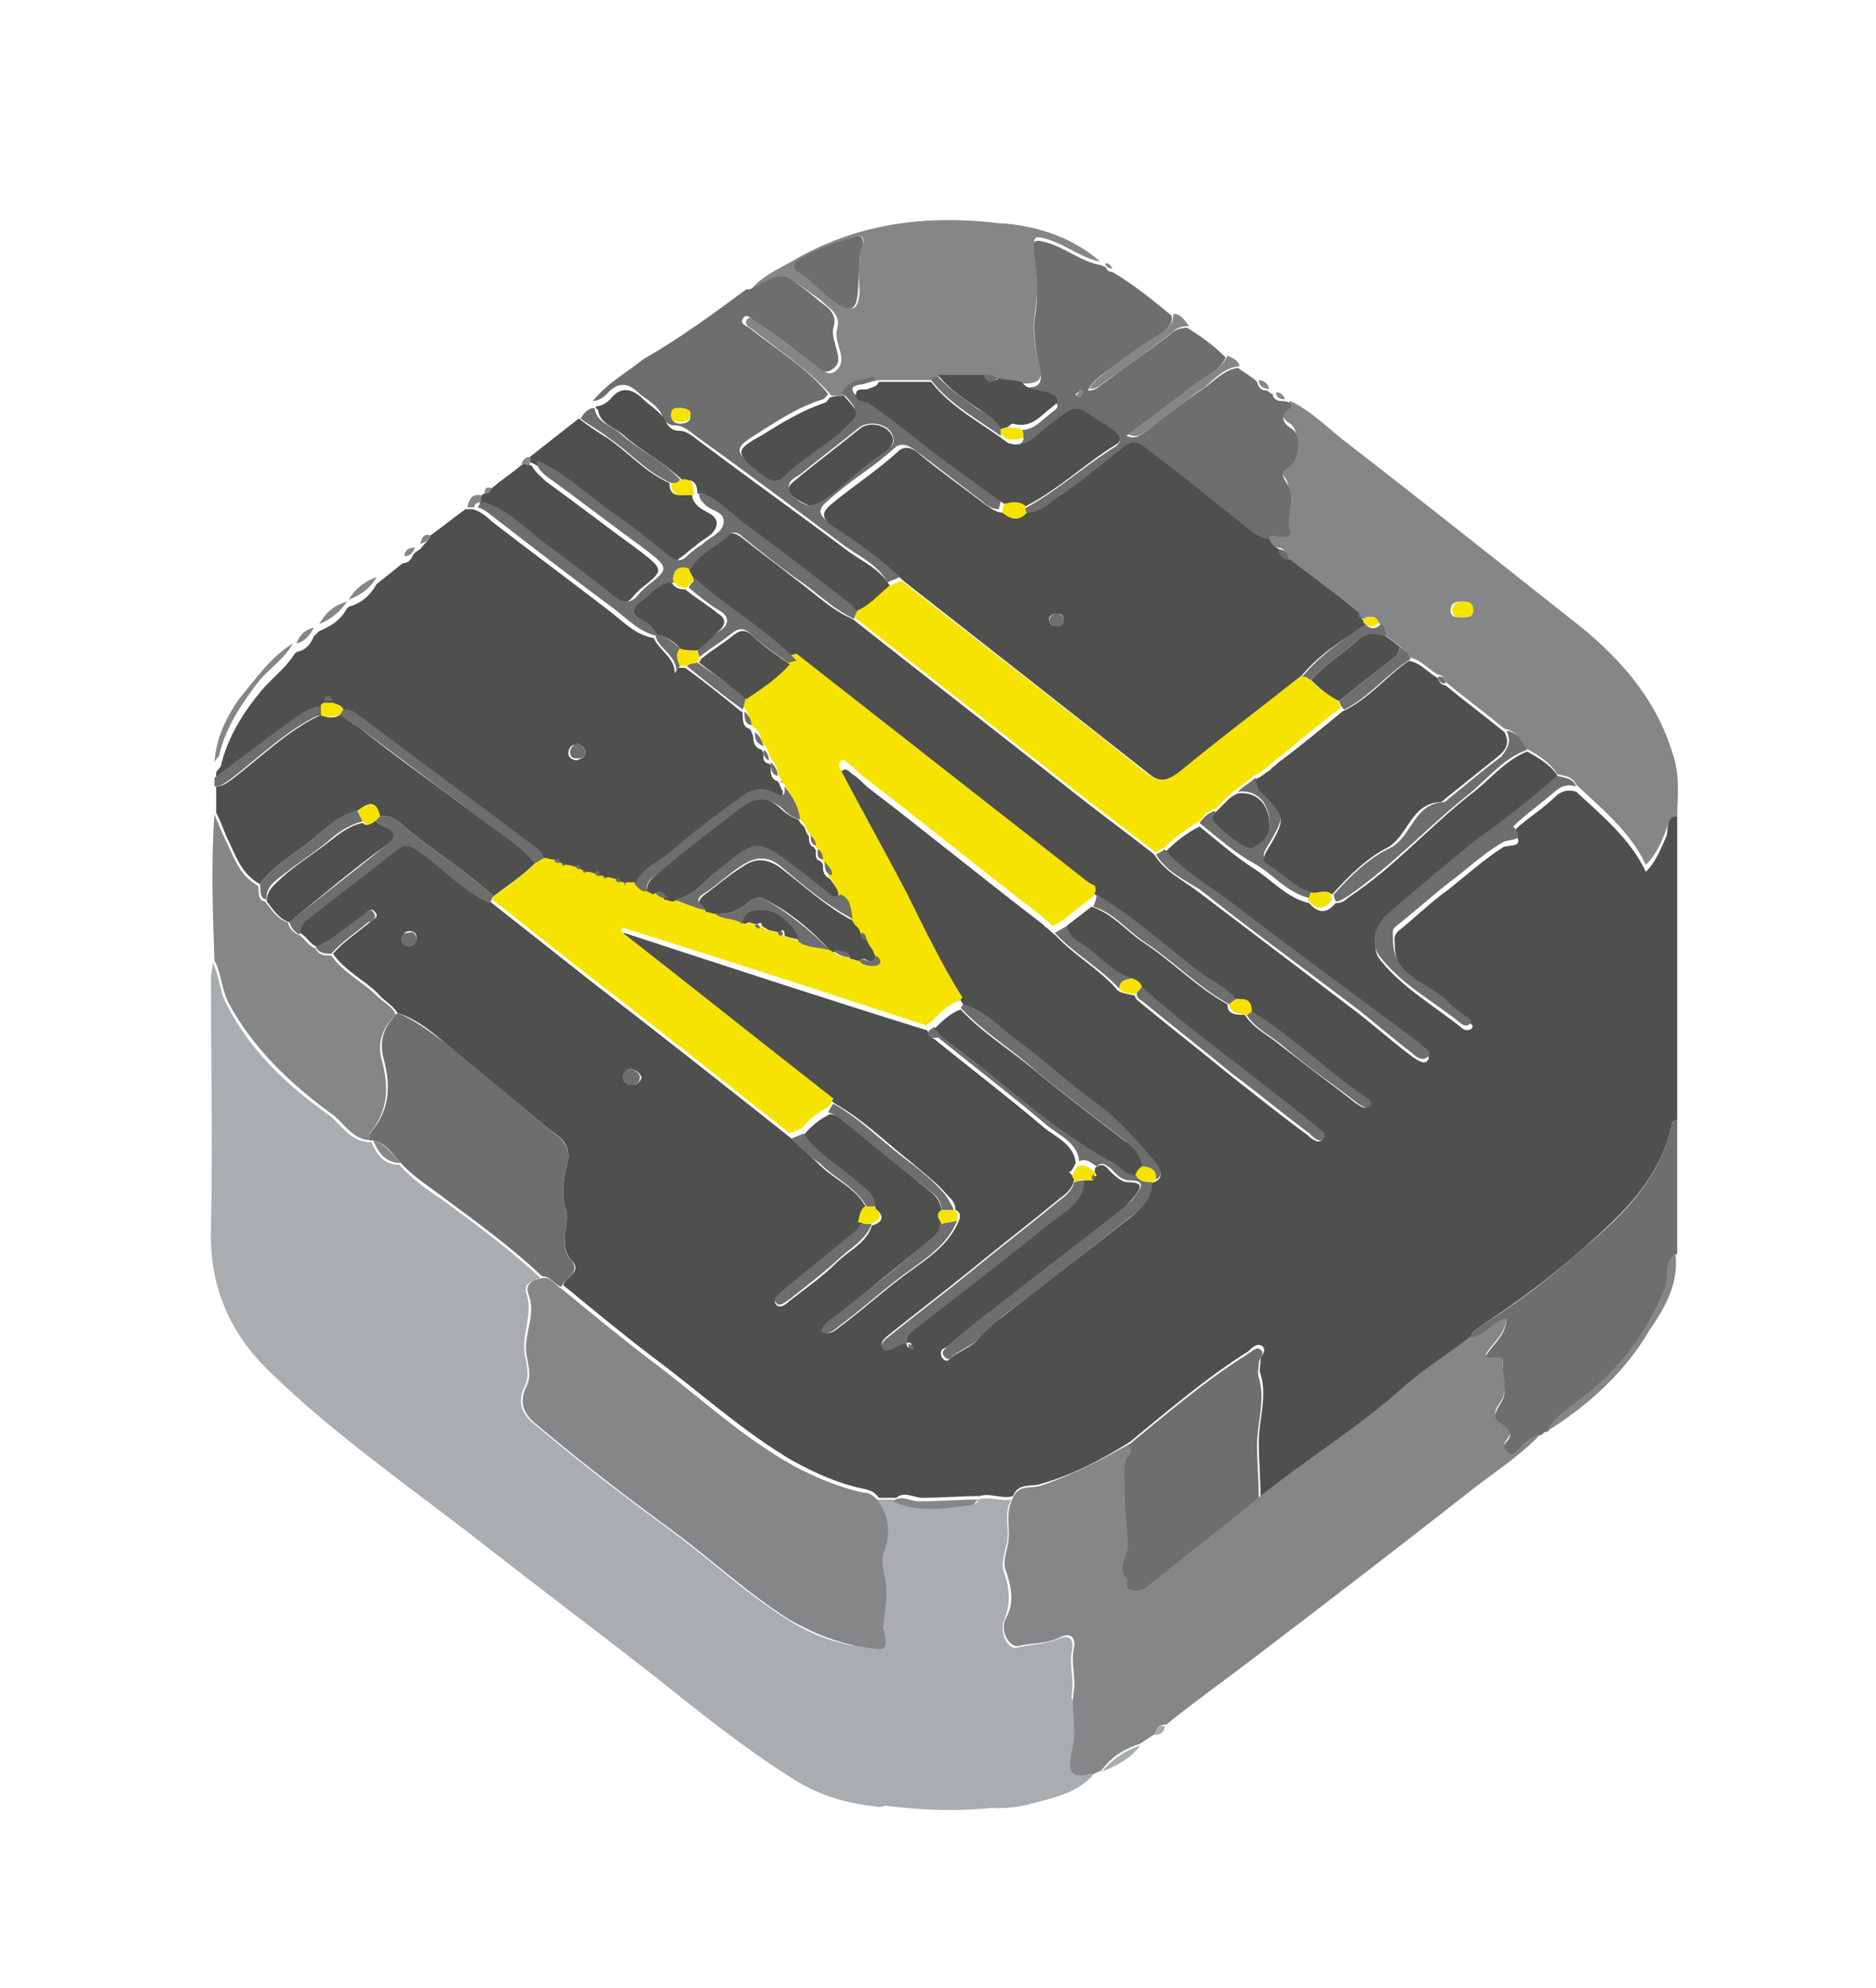 <?xml version="1.0" encoding="utf-8"?>
<!-- Generator: Adobe Illustrator 23.1.0, SVG Export Plug-In . SVG Version: 6.00 Build 0)  -->
<svg version="1.1" id="Layer_1" xmlns="http://www.w3.org/2000/svg" xmlns:xlink="http://www.w3.org/1999/xlink" x="0px" y="0px"
	 viewBox="0 0 107.6 114" style="enable-background:new 0 0 107.6 114;" xml:space="preserve">
<style type="text/css">
	.st0{fill:#AAADB0;}
	.st1{fill:#4F4F4D;}
	.st2{fill:#848688;}
	.st3{fill:#6E6E6E;}
	.st4{fill:#F6E400;}
</style>
<path class="st0" d="M48.2,103.1c0,0,9.3,2.3,14.6-1.4s-12.2-8.8-12.2-8.8l-3.1,2.7"/>
<g id="kqRTuO.tif">
	<g>
		<path class="st1" d="M96.2,46.8c0,5.8,0,11.6,0,17.4c-0.2,0.1-0.3,0.1-0.3,0.3c-0.7,3.1-2.8,5.1-5.1,7.1c-1.8,1.6-3.8,3.1-5.8,4.4
			c-0.2,0.2-0.6,0.3-0.6,0.7c-1.4,1-2.9,2-4.2,3.2c-2.5,2.2-5.4,3.9-7.9,6c0-1.1-0.1-2.1-0.1-3.2c0-1.3,0.5-2.6,0.1-3.9
			c-0.1-0.2,0-0.5,0-0.8c0-0.3,0.4-0.5,0.1-0.8c-0.3-0.2-0.6,0.1-0.8,0.3c-2.4,1.5-4.6,3.4-6.8,5.2c-1.6,1-3.3,1.9-5.1,2.4
			c-0.5,0.2-1.3-0.1-1.6,0.7c-0.6,0.2-1.3-0.2-1.9,0c-1.1,0-2.2,0.1-3.3,0.1c-0.5,0-1-0.4-1.5,0c-0.3,0-0.7,0-1,0
			c-0.2-0.3-0.4-0.4-0.8-0.5c-1.5-0.3-2.8-0.9-4.1-1.6c-2.9-1.7-5.4-4-8.1-6c-1.7-1.3-3.4-2.7-5.1-4.1c0.2-0.5,1.1-0.8,0.5-1.4
			c-0.9-1,0-2.1-0.4-3.1c-0.2-0.5-0.1-1.6,0.1-2.3c0.4-1.4-0.5-1.7-1.2-2.3c-1.9-1.6-3.9-3.2-5.8-4.8c-0.8-0.7-1.7-1.4-2.7-1.7
			c-0.3-0.5-0.8-0.7-1.1-1.1c-0.8-0.8-1.9-1.3-2.6-2.3c0.6-0.7,1.4-1.2,2.1-1.8c0.2-0.2,0.6-0.3,0.3-0.6c-0.2-0.3-0.5,0-0.6,0.2
			c-0.9,0.6-1.6,1.4-2.7,1.8c-0.4-0.1-0.6-0.6-1-0.8c0-0.4,0.2-0.6,0.5-0.9c1.5-1.1,3-2.3,4.5-3.5c1.2-0.9,1.1-0.9,2.3,0
			c1.2,0.9,2.2,2,3.6,2.6c1.9,1.5,3.8,3,5.7,4.5c3.9,3,7.7,6,11.6,9.1c0.5,0.5,1.1,1,1.6,1.5c0.9,0.9,2.1,1.3,2.7,2.5
			c-0.3,0.2-0.3,0.6-0.3,0.9c-0.1,0.3-0.3,0.5-0.6,0.7c-1.3,1-2.6,2.1-3.9,3.2c-0.2,0.2-0.6,0.4-0.4,0.7c0.2,0.3,0.6,0,0.8-0.2
			c0.9-0.7,1.9-1.4,2.7-2.2c0.7-0.7,1.7-1.1,2-2.1c0.6-0.2,0.8-0.5,0.2-1c0-0.8-0.6-1-1.1-1.5c-1-0.9-2.2-1.6-3-2.7
			c0.4-0.5,0.9-0.9,1.5-1.2c0.3,0,0.6,0.2,0.8,0.4c1.5,1.2,3,2.4,4.4,3.6c0.5,0.4,1.1,0.7,1.2,1.5c-0.4,0.3-0.1,0.5,0,0.8
			c-0.1,0.4-0.4,0.7-0.6,0.9c-1.8,1.4-3.6,2.9-5.3,4.3c-0.3,0.3-0.7,0.5-0.9,1c0.5,0.2,0.8-0.2,1.1-0.4c1.2-0.9,2.3-1.9,3.5-2.8
			c1.2-0.9,2.6-1.7,3.2-3.2c0.1-0.2,0.1-0.5-0.2-0.6c0-0.4-0.2-0.6-0.5-0.9c-0.6-0.7-1.4-1.3-2.1-1.9c-1.4-1.1-2.7-2.4-4.3-3.3
			c-4.1-3.2-8.1-6.4-12.2-9.6c0-0.1,0.1-0.2,0.1-0.2c5.8,1.9,11.6,3.8,17.4,5.6c0,0.2,0.2,0.4,0.4,0.5c2.1,1.7,4.2,3.3,6.2,5
			c0.7,0.6,1.8,1,1.9,2.1c-0.1,0.2-0.2,0.4-0.3,0.5c0,0,0,0-0.1,0c0,0,0,0,0.1,0.1c0.1,0.1,0.2,0.3,0.2,0.4
			c-0.1,0.5-0.5,0.8-0.9,1.1c-1.7,1.4-3.4,2.7-5.1,4.1c-1.6,1.3-3.2,2.5-4.8,3.8c-0.1,0.1-0.3,0.3-0.2,0.5c0.1,0.2,0.3,0.2,0.5,0.1
			c0.3-0.2,0.5-0.4,0.9-0.3c0,0.1,0,0.3,0.2,0.3c0,0,0.1,0,0.1-0.1c0-0.2-0.1-0.2-0.3-0.2c0-0.4,0.1-0.6,0.4-0.8
			c2.6-2,5.3-4.1,7.9-6.2c0.8-0.6,1.8-1.1,1.9-2.4c0.1,0,0.3-0.1,0.4-0.1c0.1,0,0.2,0,0.3-0.1c0,0-0.1-0.1-0.1-0.2
			c0-0.1,0-0.1,0-0.2c0.3-0.3,0.6-0.2,0.8,0.1c0.3,0.3,0.7,0.7,1.1,0.7c1,0,0.7,0.4,0.3,0.9c-0.2,0.2-0.4,0.5-0.7,0.7
			c-2.4,1.9-4.8,3.7-7.2,5.6c-1,0.8-1.9,1.5-2.9,2.3c-0.2,0.1-0.3,0.2-0.2,0.5c0.1,0.2,0.3,0.3,0.4,0.2c0.5-0.5,1.3-0.7,1.7-1.2
			c0.4-0.5,0.8-0.9,1.3-1.2c2.4-1.9,4.8-3.7,7.2-5.6c0.7-0.5,1.3-1.1,1.4-2.1c0.1,0,0.1-0.1,0.2-0.1c0.5-0.2,0.4-0.6,0.2-0.9
			c-1.1-1.3-2.2-2.6-3.6-3.6c-1.5-1.1-2.9-2.4-4.4-3.5c-1-0.7-1.9-1.7-3.1-2.1c-1.2-1.9-2.2-4-3.2-6c-1.2-2.3-2.5-4.6-3.7-6.9
			c-0.1-0.2-0.3-0.4-0.1-0.6c0.3-0.2,0.4,0.1,0.6,0.2c0.3,0.2,0.5,0.4,0.8,0.7c3.4,2.6,6.7,5.3,10.1,7.9l0,0
			c0.1,0.1,0.1,0.1,0.2,0.2l0,0c0.2,0.1,0.3,0.3,0.5,0.4c1.1,1.2,2.6,2,3.6,3.2c0.3,0.2,0.6,0.2,1,0.3c0,0.2,0.2,0.3,0.3,0.4
			c1.7,1.4,3.5,2.8,5.2,4.2c1.4,1.1,2.9,2.3,4.4,3.4c0.2,0.2,0.6,0.5,0.8,0.3c0.3-0.3-0.2-0.5-0.4-0.7c-1-0.8-2-1.5-2.9-2.3
			c-2.3-1.9-4.8-3.6-7.1-5.7c-0.1-0.3-0.3-0.4-0.6-0.5c-0.8-0.4-1.5-1-2.2-1.5c-0.5-0.5-1.3-0.6-1.5-1.5c0.1-0.1,0.1-0.1,0.2-0.2
			l0,0c0.4-0.3,0.8-0.6,1.3-1c1.2,0.4,1.9,1.3,2.9,2c1.7,1.1,3.1,2.6,4.9,3.6c0,0.6,0.5,0.6,1,0.6c0.5,0.8,1.4,1.2,2.1,1.8
			c1.4,1.1,2.9,2.2,4.3,3.3c0.2,0.1,0.5,0.4,0.7,0.1c0.2-0.2-0.1-0.4-0.3-0.5c-2.3-1.5-4.2-3.5-6.5-4.9c0.1-0.7-0.5-0.7-0.9-0.7
			c-0.5-0.7-1.3-1-2-1.5c-2-1.5-3.8-3.2-6-4.5c-0.2-0.1-0.3-0.2-0.5-0.3c-5.5-4.3-11.1-8.7-16.6-13c-1.8-1.8-4-3-5.9-4.7
			c-0.1-0.2-0.2-0.4-0.3-0.6c0.4-1,1.4-1.3,2.2-2c0.3-0.2,0.5-0.1,0.8,0.1c1,0.8,2.1,1.6,3.1,2.4c1.1,0.8,2.1,1.8,3.3,2.3
			c4.3,3.4,8.7,6.8,13,10.2c1.4,1.1,2.9,2.2,4.3,3.3c0.6,1,1.7,1.5,2.6,2.2c2.9,2.2,5.8,4.4,8.7,6.6c1.2,0.9,2.3,1.9,3.5,2.8
			c0.3,0.2,0.7,0.5,0.9,0.2c0.2-0.3-0.3-0.5-0.4-0.7c0,0-0.1-0.1-0.1-0.1c-3.6-2.7-7.2-5.3-10.7-8c-1.3-1-2.8-1.8-3.9-3.1
			c0.6-0.6,1.2-1.1,2-1.5c1,0.8,2,1.7,3.1,2.4c1.1,0.7,1.9,1.7,3.2,2c0.5,0.6,1,0.6,1.5,0c0.3,0,0.5-0.1,0.7-0.3
			c2.6-1.7,4.6-4,7-5.9c1.1-0.8,2-2,3.3-2.5c0.7,0.4,1.4,0.8,1.8,1.5c-1.6,1.3-3.1,2.6-4.7,3.9c-1.7,1.4-3.3,2.7-5,4.2
			c-0.8,0.7-1.1,1.7-0.5,2.4c1.3,1.6,3.1,2.6,4.7,3.9c0.1,0.1,0.4,0.1,0.5,0c0.2-0.2-0.1-0.3-0.2-0.4c-0.4-0.3-0.8-0.5-1-0.8
			c-1.1-1.2-3.2-1.5-3.2-3.6c0-0.3-0.1-0.5,0.2-0.8c1-0.8,1.9-1.7,2.9-2.4c1-0.8,2-1.7,3.1-2.4c0.3-0.2,1.4,0.1,0.6-0.9
			c0,0,0.2-0.2,0.3-0.3c0.7-0.6,1.5-1.1,2.2-1.8c0.4-0.3,0.7-0.3,1.1-0.2c1.5,1.4,3.1,2.7,4,4.6c0.6-0.6,0.9-1.4,1.2-2.1
			C95.7,47.3,95.6,46.8,96.2,46.8z M36.2,61.3c-0.3,0-0.4,0.2-0.4,0.4c0,0.3,0.2,0.5,0.5,0.5c0.2,0,0.4-0.1,0.5-0.4
			C36.7,61.5,36.5,61.4,36.2,61.3z M23.9,53.8c0-0.3-0.2-0.4-0.4-0.4c-0.2,0-0.4,0.1-0.4,0.4c0,0.3,0.2,0.5,0.5,0.4
			C23.7,54.2,23.9,54,23.9,53.8z"/>
		<path class="st0" d="M56.1,86c0.6-0.2,1.3,0.1,1.9,0c-0.5,0.9,0,1.8-0.3,2.7c-0.1,0.5-0.3,1-0.1,1.5c0.3,0.9,0.4,1.7,0,2.7
			c-0.3,0.7,0.2,1.7,0.7,1.6c0.8-0.2,1.6-0.2,2.4-0.5c0.6-0.3,0.9,0,0.8,0.6c-0.2,0.8,0.1,1.6,0,2.4c-0.2,1.1,0.2,2.2-0.1,3.4
			c-0.4,1.5-0.1,1.7,1.3,1.4c-0.9,1-2.2,1.3-3.4,1.6c-0.6,0.2-1.4,0.3-2.1,0.3c-0.3,0-0.7-0.1-0.7-0.5c0-1.4,0-2.8,0-4.1
			c0-1-0.2-2,0.1-3c0.1-0.4-0.3-0.6-0.7-0.6c-1.4,0-2.8,0-4.2,0c-0.7,0-1,0.4-0.9,1.1c0.2,1.6,0.4,3.2,0,4.8c-0.1,0.5,0.1,1,0.2,1.5
			c0,0.6-0.2,0.8-0.8,0.7c-1.8-0.2-3.4-0.7-4.9-1.7c-2.7-1.7-5.3-3.8-7.8-5.8c-3.2-2.5-6.4-4.9-9.6-7.4c-4.2-3.3-8.6-6.3-12.4-10
			c-2.3-2.2-3.5-4.9-3.4-8.2c0.1-4.8,0-9.6,0-14.4c0-0.3,0.1-0.6,0.1-0.9c0.4,0.8,0.4,1.7,0.8,2.4c1.3,2.6,3.4,4.6,5.8,6.3
			c0.7,0.5,1.2,1.5,2.3,1.6c0.1,0,0.1,0,0.2,0c0.3,0.7,0.7,1.3,1.6,1.3c0.8,0.9,1.7,1.5,2.6,2.1c1.9,1.4,3.8,2.8,5.5,4.4
			c-0.5,0.2-1,0.3-0.8,0.9c0.4,1.2-0.3,2.3-0.1,3.5c0.1,0.5,0.3,1.2,0,1.8c-0.5,1-0.1,1.7,0.7,2.3c2.5,2.1,5.1,4.1,7.7,6
			c2.3,1.7,4.3,3.6,6.7,5.1c1.4,0.9,2.9,1.4,4.5,1.6c1.1,0.2,1.1,0.1,0.9-1c0-0.2,0-0.4,0-0.6c0.1-0.7,0.2-1.4,0.1-2.2
			c-0.1-0.5-0.3-1.1-0.1-1.7c0.4-1.1,0.3-2.1-0.4-3c0.3,0,0.7,0,1,0c1.5,0.7,3,0.5,4.6,0.2C56,86.3,56.1,86.1,56.1,86z"/>
		<path class="st1" d="M24.7,30.7c0.7-0.5,1.3-1,2-1.5c0.1,0,0.3,0,0.4,0c0.4,0.1,0.8,0.4,1.1,0.7c2.2,1.7,4.5,3.4,6.7,5.1
			c0.8,0.6,1.5,1.4,2.6,1.6c0.3,0.7,1.2,1.1,1.2,2c0.1-0.1,0.1-0.2,0.2-0.3c0.1,0,0.3,0,0.4,0c1.1,0.8,2.1,1.6,3.2,2.5
			c0.1,0,0.1,0.1,0.1,0.2c0,0.3,0,0.7,0.4,0.8c0.1,0.1,0.1,0.2,0.2,0.4c0,0.4,0.1,0.7,0.5,0.8c0,0.1,0.1,0.1,0.1,0.2
			c0,0.2-0.1,0.5,0.3,0.6c0.1,0,0.1,0.1,0.1,0.2c0,0.3,0,0.7,0.4,0.8c0.1,0.1,0.1,0.2,0.2,0.4l0,0c0,0.1,0.1,0.1,0.1,0.2
			c0,0.3,0,0.7-0.5,0.4c-0.7-0.4-1.4-0.3-2,0.2c-1.3,1-2.7,2.1-4,3.1c-0.7,0.6-1.6,1-2.1,1.9c-0.2,0-0.4,0-0.5,0c0,0-0.1-0.1-0.1,0
			c-0.1,0-0.1,0-0.2-0.1c0-0.2-0.1-0.4-0.3-0.1c-0.2,0-0.4-0.1-0.5-0.1c0,0-0.1-0.1-0.1,0c-0.1,0-0.1-0.1-0.2-0.1
			c0-0.2-0.1-0.4-0.3-0.1c-0.2,0-0.4-0.1-0.5-0.1c0-0.1-0.1-0.1-0.2-0.1c-0.1,0-0.1,0-0.2-0.1c0-0.2-0.1-0.4-0.3-0.1
			c-0.2,0-0.4-0.1-0.5-0.1c0-0.1-0.1-0.1-0.2,0c-0.1,0-0.1,0-0.2-0.1c0-0.2-0.1-0.4-0.3-0.1c-0.2,0-0.4-0.1-0.6-0.1
			c-0.1-0.3-0.3-0.5-0.5-0.6c-3.3-2.5-6.6-5-9.9-7.4c-0.3-0.2-0.6-0.5-1-0.4c-0.1-0.3-0.4-0.4-0.6-0.5c0-0.1-0.1-0.2-0.2-0.2
			c-0.2,0-0.3,0.1-0.3,0.3c-0.1,0-0.1,0.1-0.2,0.1c-1,0.2-1.6,0.9-2.4,1.4c-1.2,0.9-2.4,1.8-3.6,2.7c0-0.3,0-0.5,0-0.8
			c0.1-0.2,0.3-0.3,0.3-0.5c0.4-1.6,1.3-3,2.3-4.2c0.6-0.7,1.4-1.3,1.9-2.1c0,0,0.1-0.1,0.1-0.1c0.5-0.1,0.8-0.4,1-0.9
			c0.1-0.1,0.2-0.2,0.3-0.3c0.7-0.3,1.2-0.6,1.6-1.3c0,0,0.1-0.1,0.1-0.1c0.7-0.2,1.2-0.6,1.6-1.3c0.5-0.4,1-0.8,1.5-1.2
			c0.3,0,0.5-0.2,0.6-0.5c0.1-0.1,0.2-0.2,0.4-0.3C24.4,31.1,24.6,31,24.7,30.7z M33.6,43.1c-0.1-0.2-0.3-0.5-0.6-0.4
			c-0.2,0-0.4,0.2-0.4,0.5c0,0.3,0.3,0.4,0.5,0.4C33.4,43.5,33.6,43.4,33.6,43.1z"/>
		<path class="st2" d="M62.8,101.7c-1.4,0.3-1.6,0.1-1.3-1.4c0.3-1.1-0.1-2.3,0.1-3.4c0.1-0.8-0.2-1.6,0-2.4
			c0.1-0.6-0.2-0.9-0.8-0.6c-0.8,0.4-1.6,0.3-2.4,0.5c-0.5,0.1-1.1-0.9-0.7-1.6c0.5-0.9,0.3-1.8,0-2.7c-0.2-0.5,0-1,0.1-1.5
			c0.2-0.9-0.2-1.8,0.3-2.7c0.3-0.8,1.1-0.5,1.6-0.7c1.8-0.6,3.5-1.5,5.1-2.4c0.1,0.2,0.2,0.4,0.1,0.5c-0.4,0.5-0.3,1-0.3,1.5
			c0,1.2,0.1,2.4,0.2,3.6c0.1,0.7-0.7,1.3-0.1,2c0.1,0.2-0.3,0.7,0.3,0.7c0.3,0.1,0.6,0,0.9-0.2c2.1-1.7,4.3-3.4,6.4-5.1
			c2.6-2.1,5.4-3.8,7.9-6c1.3-1.2,2.8-2.1,4.2-3.2c0.8-0.1,1.2-0.9,2-1.1c0,1-0.8,1.5-1.2,2.2c0.3,0.2,1-0.2,1,0.3
			c-0.1,0.8,0.4,1.7-0.2,2.5c-0.3,0.4-0.4,0.8,0.2,1.1c0.5,0.2,0.6,0.5,0.2,1c-0.2,0.2-0.1,0.4,0.1,0.6c0.2,0.1,0.4,0,0.5-0.1
			c0.4-0.4,0.8-0.8,1.4-0.9c-1.1,1.2-2.5,2.1-3.8,3.1c-4.2,3.3-8.5,6.6-12.7,9.8c-1.7,1.3-3.4,2.5-5,3.8c-0.4,0-0.6,0.2-0.6,0.5
			c-0.3,0.2-0.6,0.4-0.9,0.6c-0.9,0.3-1.6,0.7-2.2,1.5C63.1,101.6,63,101.6,62.8,101.7z"/>
		<path class="st2" d="M96.2,46.8c-0.5,0-0.5,0.5-0.6,0.7c-0.3,0.8-0.6,1.5-1.2,2.1c-0.9-1.9-2.5-3.2-4-4.6
			c-0.2-0.5-0.7-0.5-1.1-0.6c-0.4-0.7-1.1-1.1-1.8-1.5c-0.3-0.4-0.5-1-1.2-1.1c-1.1-0.9-2.3-1.8-3.4-2.7c0-0.2-0.2-0.4-0.4-0.4
			c-0.6-0.3-1-0.9-1.7-1c-0.1-0.3-0.3-0.5-0.6-0.7c-0.3-0.2-0.5-0.4-0.8-0.6c0-0.3-0.1-0.6-0.4-0.7c-0.2-0.4-0.5-0.4-0.8-0.2
			c-0.1,0-0.1,0-0.2,0c-0.1-0.1-0.1-0.2-0.2-0.4c-1.3-1-2.7-2-4-3.1c0-0.4-0.2-0.6-0.6-0.6c-0.3,0-0.5-0.3-0.6-0.6
			c0.1-0.5,0.4-0.4,0.7-0.3c0.3,0.1,0.7,0,0.6-0.3c-0.3-0.9,0.4-1.9-0.2-2.8c-0.2-0.3-0.4-0.6,0.1-0.9c0.6-0.4,0.8-1.8,0.2-2.2
			c-0.8-0.5-0.4-0.9,0-1.3c1.1,0.5,2,1.4,3,2.2c4.4,3.4,8.8,6.9,13.1,10.3c2.6,2,4.8,4.4,5.8,7.6C96.4,44.5,96.2,45.7,96.2,46.8z
			 M84.5,35c0-0.4-0.3-0.5-0.6-0.5c-0.3,0-0.7,0-0.7,0.5c0,0.4,0.3,0.4,0.6,0.4C84.2,35.4,84.5,35.4,84.5,35z"/>
		<path class="st3" d="M74.1,23.3c-0.5,0.4-0.8,0.8,0,1.3c0.6,0.4,0.4,1.8-0.2,2.2c-0.5,0.3-0.3,0.6-0.1,0.9
			c0.6,0.9-0.1,1.9,0.2,2.8c0.1,0.3-0.3,0.3-0.6,0.3c-0.3-0.1-0.6-0.2-0.7,0.3c-0.4,0-0.7-0.2-1-0.4c-2.1-1.6-4.2-3.2-6.2-4.9
			c-0.4-0.3-0.7-0.3-1.1,0c-1.1,0.9-2.3,1.8-3.5,2.7c-0.6,0.4-1.2,1.1-2.1,1.1c0-0.1,0-0.3-0.1-0.4c1.9-1,3.5-2.5,5.3-3.6
			c0.4-0.3,0.2-0.6-0.1-0.8c-0.5-0.3-1-0.6-1.5-1c-0.5-0.4-0.9-0.3-1.3,0c-0.6,0.4-1.2,0.9-1.8,1.4c-0.5,0.4-0.9,0.5-1.5,0.3
			c0.3,0,0.8,0.1,0.9-0.3c0-0.6-0.5-0.4-0.9-0.4c0.1-0.1,0.2-0.2,0.3-0.2c1.1,0.3,1.6-0.5,2.3-1c0.4-0.3,0.3-0.4-0.1-0.7
			c-0.6-0.3-1.3-0.1-1.7-0.7c0.9,0.1,1.3-0.1,1-1.2c-0.2-1-0.4-2.1-0.2-3.1c0.2-1.2,0-2.3-0.1-3.4c-0.1-0.7,0-0.8,0.7-0.6
			c1.1,0.3,2,1.1,3.1,1.3c0.1,0,0.2,0.1,0.3,0.1c0.1,0.2,0.2,0.3,0.4,0.3c1.2,0.7,2.3,1.6,3.4,2.5c0.1,0.5-0.3,0.8-0.7,1.1
			c-1,0.7-1.9,1.3-2.9,2c-0.4,0.3-0.9,0.6-1.2,1.2c0.5,0,0.7-0.3,1-0.5c1.2-0.9,2.5-1.8,3.7-2.7c0.3-0.3,0.6-0.4,1-0.4
			c0.8,0.5,1.5,1,2.2,1.7c-0.4,0.9-1.4,1.2-2.1,1.8c-1.1,0.9-2.3,1.8-3.6,2.7c0.5,0.2,0.7,0,0.9-0.1c1.2-0.9,2.3-1.8,3.5-2.6
			c0.6-0.4,1.2-1.1,2-1.2c0.4,0.3,0.8,0.5,1.1,0.8c0.1,0.4,0.3,0.5,0.6,0.5c0.1,0.1,0.2,0.2,0.3,0.2c0,0.3,0.3,0.4,0.5,0.4
			C73.9,23,74,23.1,74.1,23.3z M61.9,22.4c0,0.1-0.1,0.1-0.2,0.2c0,0.1,0.1,0.2,0.2,0.1c0.1,0,0.2-0.1,0.2-0.2
			C62.2,22.5,62.1,22.4,61.9,22.4z"/>
		<path class="st2" d="M63.1,15c-1.1-0.2-2-1-3.1-1.3c-0.7-0.2-0.7-0.1-0.7,0.6c0.1,1.1,0.3,2.2,0.1,3.4c-0.2,1-0.1,2.1,0.2,3.1
			c0.3,1.1-0.1,1.2-1,1.2c-0.4-0.1-0.9-0.1-1.3-0.2c-0.2-0.2-0.5-0.2-0.8-0.2c-0.9,0-1.8,0-2.7,0c-0.2,0-0.3,0.1-0.4,0.2
			c-1,0-2,0-3,0c-0.7,0.2-1.5,0.1-1.9,0.9c-0.3,0-0.5,0-0.8,0c-1.3-1.5-2.9-2.5-4.4-3.7c-0.2-0.2-0.6-0.3-0.5-0.6
			c0.2-0.4,0.5,0,0.7,0.1c1.1,0.8,2.2,1.7,3.4,2.5c0.3,0.2,0.6,0.6,1,0.3c0.4-0.3,0.4-0.7,0.3-1.1c-0.1-0.4-0.3-0.9-0.2-1.3
			c0.2-0.6-0.1-1-0.5-1.3c-0.3-0.3-0.7-0.6-1-0.8c-1.5-1.1-1.5-1.1-3.1-0.2c-0.1,0.1-0.2,0.1-0.4,0.1c0.6-0.8,1.5-1.2,2.4-1.7
			c3.7-2.2,7.7-2.7,11.9-2.2C59.2,12.9,61.4,13.5,63.1,15z M49.5,14c0.1-0.5-0.2-0.5-0.4-0.4c-1.1,0.4-2.2,0.8-3.2,1.3
			c-0.4,0.2-0.5,0.5,0,0.7c0.9,0.4,1.4,1.2,2.2,1.8c0.8,0.5,1.1,0.4,1.2-0.6C49.3,15.8,49,14.8,49.5,14z"/>
		<path class="st3" d="M42.8,16.6c0.1,0,0.3,0,0.4-0.1c1.7-0.9,1.7-0.9,3.1,0.2c0.4,0.3,0.7,0.6,1,0.8c0.4,0.3,0.7,0.7,0.5,1.3
			c-0.1,0.4,0.1,0.9,0.2,1.3c0.1,0.4,0.2,0.8-0.3,1.1c-0.4,0.3-0.7-0.1-1-0.3c-1.1-0.8-2.2-1.7-3.4-2.5c-0.2-0.1-0.5-0.5-0.7-0.1
			c-0.2,0.3,0.3,0.4,0.5,0.6c1.5,1.2,3.2,2.2,4.4,3.7c-0.1,0.1-0.2,0.3-0.3,0.3c-1.3,0.4-2.4,1.1-3.5,1.8c-1.6,1-1.8,1.1,0,2.4
			c0.5,0.3,0.8,0.5,1.2,0c0.9-1.1,2.2-1.7,3.3-2.6c1.1-1,1.1-0.9,0.1-2c0.4-0.8,1.2-0.7,1.9-0.9c-0.1,0.3-0.3,0.3-0.6,0.4
			c-0.2,0.1-0.7,0-0.7,0.3c0,0.4,0.4,0.4,0.7,0.6c1,0.6,1.9,1.4,2.8,2.1c1.6,1.3,3.3,2.6,5,3.7c0,0.2-0.1,0.3-0.1,0.5
			c-0.4,0-0.7-0.2-0.9-0.4c-1.3-1-2.5-1.9-3.8-2.9c-0.4-0.3-0.9-0.6-1.3-0.2c-1.2,1.1-2.6,1.9-3.8,3c-0.6,0.5-0.6,0.8,0.1,1.3
			c1.4,0.9,2.8,1.9,4,3.1c-0.2,0.1-0.5,0.2-0.7,0.3c-0.6-1.1-1.7-1.5-2.6-2.2c-2.8-2.1-5.6-4.2-8.4-6.2c-0.4-0.3-0.7-0.6-1.2-0.6
			c-0.3,0-0.6-0.2-0.7-0.5c-0.2-0.6-0.8-0.9-1.3-1.3c-0.6-0.6-1.2-0.8-1.9,0c-0.2,0.2-0.5,0.4-0.8,0.4c0.8-1,1.9-1.6,2.9-2.4
			C39,19.4,40.9,18,42.8,16.6z M46.4,29c0.4,0,0.6-0.2,0.8-0.4c1.2-0.9,2.2-2,3.6-2.8c0.2-0.1,0.6-0.3,0.4-0.8
			c-0.2-0.7-1.3-0.9-1.9-0.5c-1.1,0.9-2.3,1.8-3.4,2.7c-0.3,0.2-0.8,0.4-0.6,0.9C45.5,28.6,46,28.9,46.4,29z M39,23.4
			c-0.2,0-0.5,0-0.5,0.4c0,0.3,0.2,0.5,0.5,0.5c0.3,0,0.6-0.1,0.6-0.4C39.6,23.5,39.3,23.4,39,23.4z"/>
		<path class="st2" d="M21.2,65.4c-1.1-0.1-1.5-1.1-2.3-1.6c-2.3-1.7-4.4-3.7-5.8-6.3c-0.4-0.8-0.4-1.7-0.8-2.4
			c-0.1-2.8-0.2-5.6,0-8.4c0.2,0.5,0.4,1,0.6,1.4c0.5,1,0.8,2.1,1.9,2.7c0.1,0.3-0.1,0.8,0.4,0.9c0.4,0.5,0.7,1,1.3,1.2
			c0.1,0.3,0.3,0.6,0.6,0.7c0.4,0.2,0.5,0.6,1,0.8c0.2,0.4,0.5,0.4,0.9,0.4c0.7,1,1.8,1.5,2.6,2.3c0.4,0.4,0.9,0.6,1.1,1.1
			c-0.7,0.7-1.1,1.5-0.8,2.6c0.4,1.5,0.4,2.9-0.7,4.2C21.2,65,21.3,65.2,21.2,65.4z"/>
		<path class="st3" d="M88.4,82.3c-0.6,0-1,0.5-1.4,0.9c-0.1,0.1-0.3,0.3-0.5,0.1c-0.2-0.2-0.3-0.4-0.1-0.6c0.4-0.4,0.2-0.7-0.2-1
			c-0.6-0.3-0.5-0.6-0.2-1.1c0.6-0.8,0.1-1.7,0.2-2.5c0-0.5-0.6-0.1-1-0.3c0.4-0.7,1.2-1.2,1.2-2.2c-0.9,0.2-1.2,1-2,1.1
			c0-0.4,0.4-0.5,0.6-0.7c2.1-1.3,4-2.8,5.8-4.4c2.3-1.9,4.4-4,5.1-7.1c0-0.2,0.2-0.3,0.3-0.3c0,2.6,0,5.1,0,7.7
			c-0.8,0.4-0.4,1.3-0.6,1.9c-0.9,2.3-2.3,4.3-4.2,5.9c-0.9,0.8-2,1.3-2.6,2.4C88.6,82.1,88.5,82.2,88.4,82.3z"/>
		<path class="st1" d="M14.9,50.7c-1.1-0.6-1.4-1.7-1.9-2.7c-0.2-0.5-0.4-1-0.6-1.4c0-0.5,0-1,0-1.5c0.4,0,0.6-0.2,0.9-0.4
			c1.7-1.3,3.2-2.8,5.1-3.7c0.4,0.2,0.8,0.2,1.1,0c0.4,0.3,0.8,0.5,1.2,0.8c2,1.6,4,3,6,4.5c1.3,1,2.9,1.9,4,3.2
			c-0.7,0.7-1.6,1.3-2.4,1.9c-1.4-1.3-3-2.3-4.5-3.5c-0.6-0.4-1.1-1.2-2-1.1c-0.3-0.8-0.5-0.9-1.3-0.3c-0.9,0.2-1.6,0.8-2.3,1.4
			C17.1,48.9,15.8,49.5,14.9,50.7z"/>
		<path class="st1" d="M34.2,23.3c0.3,0,0.6-0.2,0.8-0.4c0.6-0.8,1.3-0.6,1.9,0c0.4,0.4,1,0.7,1.3,1.3c0.1,0.2,0.3,0.5,0.7,0.5
			c0.5,0,0.8,0.3,1.2,0.6c2.8,2.1,5.6,4.1,8.4,6.2c0.9,0.7,2,1.1,2.6,2.2c-0.6,0.5-1.1,1.1-1.8,1.4c-0.1-0.1-0.3-0.1-0.4-0.2
			c-2.1-1.6-4.1-3.1-6.2-4.7c-0.9-0.7-1.7-1.5-2.7-1.9c0-0.5-0.2-0.9-0.8-0.7c-1.1-1.1-2.4-1.7-3.5-2.7c-0.5-0.4-1.3-0.6-1.4-1.4
			C34.1,23.4,34.2,23.3,34.2,23.3z"/>
		<path class="st1" d="M30.4,26.2c0.9-0.7,1.9-1.5,2.8-2.2c0.5,0.4,1.1,0.8,1.6,1.1c1.2,0.8,2.2,2,3.6,2.6c0,1,0.8,0.6,1.3,0.7
			c0,0.2,0.1,0.4,0.3,0.6c0.4,0.4,1.2,0.5,1.1,1.1c-0.1,0.6-0.8,0.8-1.2,1.2c-0.3,0.2-0.6,0.5-0.9,0.7c-0.3,0.3-0.6,0.3-1,0
			c-1.1-0.9-2.2-1.8-3.4-2.6c-1.4-1-2.7-2.2-4.2-2.9C30.4,26.4,30.4,26.3,30.4,26.2z"/>
		<path class="st1" d="M27.6,28.4c0.1,0,0.1-0.1,0.2-0.1c0.2,0,0.3-0.1,0.4-0.3c0.6-0.5,1.2-0.9,1.8-1.4c0.2,0,0.3,0.1,0.5,0.1
			c0.2,0.4,0.5,0.6,0.8,0.9c1.8,1.3,3.6,2.7,5.4,4c1.4,1.1,1.4,1.1,0,2.2c-0.1,0.1-0.2,0.2-0.3,0.3c-0.5,0.7-1,0.6-1.6,0.1
			c-1.2-0.9-2.3-1.9-3.5-2.7c-1.2-0.9-2.3-2-3.8-2.6C27.6,28.7,27.6,28.5,27.6,28.4z"/>
		<path class="st2" d="M88.7,82.1c0.6-1.1,1.7-1.6,2.6-2.4c1.9-1.6,3.3-3.6,4.2-5.9c0.2-0.6-0.1-1.4,0.6-1.9
			c0.2,1.7-0.6,3.1-1.5,4.4C93.2,78.7,91.1,80.6,88.7,82.1z"/>
		<path class="st3" d="M18.3,41c-1.9,0.9-3.4,2.4-5.1,3.7c-0.3,0.2-0.5,0.4-0.9,0.4c0-0.2,0-0.4,0-0.5c1.2-0.9,2.4-1.8,3.6-2.7
			c0.8-0.5,1.4-1.2,2.4-1.4C18.4,40.6,18.4,40.8,18.3,41z"/>
		<path class="st3" d="M38.5,27.7c-1.4-0.6-2.4-1.8-3.6-2.6c-0.5-0.4-1.1-0.7-1.6-1.1c0.2-0.3,0.4-0.6,0.8-0.6
			c0.1,0.8,0.9,1,1.4,1.4c1.1,1,2.5,1.6,3.5,2.7C38.9,27.8,38.7,27.7,38.5,27.7z"/>
		<path class="st2" d="M71.1,21c-0.9,0.1-1.4,0.7-2,1.2c-1.2,0.8-2.3,1.8-3.5,2.6c-0.2,0.2-0.5,0.3-0.9,0.1c1.2-0.9,2.4-1.8,3.6-2.7
			c0.7-0.6,1.7-0.9,2.1-1.8C70.6,20.5,71,20.6,71.1,21z"/>
		<path class="st2" d="M16.8,36.9c-0.5,0.9-1.3,1.4-1.9,2.1c-1,1.3-1.9,2.6-2.3,4.2c0,0.2-0.2,0.3-0.3,0.5c0.1-1.4,0.7-2.6,1.4-3.6
			C14.7,38.9,15.5,37.7,16.8,36.9z"/>
		<path class="st2" d="M68.2,18.7c-0.4,0-0.7,0.1-1,0.4c-1.2,0.9-2.4,1.8-3.7,2.7c-0.3,0.2-0.5,0.5-1,0.5c0.3-0.6,0.8-0.8,1.2-1.2
			c0.9-0.7,1.9-1.4,2.9-2c0.4-0.3,0.7-0.5,0.7-1.1C67.7,18,67.9,18.3,68.2,18.7z"/>
		<path class="st0" d="M63.2,101.6c0.6-0.7,1.3-1.2,2.2-1.5C64.8,100.9,64,101.3,63.2,101.6z"/>
		<path class="st2" d="M19.9,34.5c-0.4,0.6-0.9,1-1.6,1.3C18.7,35.1,19.2,34.7,19.9,34.5z"/>
		<path class="st2" d="M21.6,33.1c-0.4,0.7-0.9,1-1.6,1.3C20.4,33.7,21,33.3,21.6,33.1z"/>
		<path class="st2" d="M27.6,28.4c0,0.1,0,0.3,0,0.4c-0.2,0-0.4,0.1-0.4,0.3c-0.1,0-0.3,0-0.4,0C26.9,28.7,27,28.3,27.6,28.4z"/>
		<path class="st2" d="M18,36c-0.2,0.4-0.5,0.8-1,0.9C17.2,36.4,17.5,36.1,18,36z"/>
		<path class="st2" d="M72.8,22.3c-0.4,0-0.6-0.2-0.6-0.5C72.5,21.8,72.7,22,72.8,22.3z"/>
		<path class="st2" d="M23.8,31.4c-0.1,0.3-0.3,0.5-0.6,0.5C23.2,31.6,23.4,31.4,23.8,31.4z"/>
		<path class="st2" d="M24.7,30.7c-0.1,0.3-0.3,0.4-0.6,0.5C24.2,30.8,24.3,30.6,24.7,30.7z"/>
		<path class="st0" d="M66.2,99.5c0.1-0.3,0.2-0.6,0.6-0.5C66.8,99.3,66.6,99.5,66.2,99.5z"/>
		<path class="st2" d="M30.4,26.7c-0.2,0-0.3-0.1-0.5-0.1c0.1-0.2,0.2-0.4,0.5-0.4c0,0.1,0,0.2,0,0.3C30.4,26.6,30.4,26.6,30.4,26.7
			z"/>
		<path class="st2" d="M73.7,22.9c-0.3,0-0.5-0.1-0.5-0.4C73.4,22.5,73.6,22.6,73.7,22.9z"/>
		<path class="st2" d="M28.2,28c-0.1,0.2-0.2,0.3-0.4,0.3C27.8,28,27.9,27.9,28.2,28z"/>
		<path class="st2" d="M63.8,15.4c-0.2,0-0.4-0.1-0.4-0.3C63.6,15.1,63.7,15.2,63.8,15.4z"/>
		<path class="st4" d="M28.3,51.4c0.9-0.6,1.7-1.2,2.4-1.9c0.2-0.1,0.3-0.2,0.5-0.3c0.2,0,0.4,0.1,0.6,0.1c0.1,0.1,0.2,0.2,0.3,0.1
			c0,0.1,0.1,0.1,0.2,0.1c0,0.1,0.1,0.1,0.2,0.1c0.2,0,0.4,0.1,0.5,0.1c0.1,0.1,0.2,0.2,0.3,0.1c0,0.1,0.1,0.1,0.2,0.1
			c0,0.1,0.1,0.1,0.2,0.1c0.2,0,0.4,0.1,0.5,0.1c0.1,0.1,0.2,0.2,0.3,0.1c0.1,0,0.1,0.1,0.2,0.1c0,0.1,0.1,0.1,0.1,0
			c0.2,0,0.4,0.1,0.5,0.1c0.1,0.1,0.2,0.2,0.3,0.1c0,0.1,0.1,0.1,0.2,0.1c0,0.1,0.1,0.1,0.1,0c0.2,0,0.4,0,0.5,0
			c0.2,0.2,0.4,0.4,0.7,0.4c0.2,0,0.3,0.1,0.5,0.1c0.2,0.2,0.4,0.3,0.7,0.3c0.2,0,0.3,0.1,0.5,0.1c0.6,0.2,1.2,0.6,1.8,0.6
			c0.2,0,0.3,0.1,0.5,0.1c0.4,0.5,1.1,0.3,1.6,0.6c0,0.1,0.1,0.1,0.1,0.1l0,0c0.2,0,0.3,0.1,0.5,0.1c0.1,0.1,0.2,0.2,0.3,0.1
			c0.1,0.1,0.2,0.1,0.3,0.2l0,0c0.2,0.1,0.5,0.1,0.7,0.2c0.1,0.1,0.2,0.2,0.3,0.1c0,0.1,0.1,0.1,0.1,0.1l0,0
			c0.2,0.1,0.5,0.1,0.7,0.2c0.5,0.5,1.2,0.4,1.8,0.5c0.1,0,0.1,0.1,0.2,0.1c0.3,0.3,0.6,0.4,1,0.4c0.2,0,0.3,0.1,0.5,0.1
			c0.2,0.2,0.5,0.3,0.7,0.4c0.2,0,0.4,0,0.5-0.2c0-0.2-0.1-0.4-0.3-0.4c-0.1-0.1-0.1-0.3-0.2-0.4l0,0c-0.1-0.2-0.2-0.4-0.3-0.5
			c0-0.2-0.1-0.3-0.3-0.4c-0.1-0.1-0.1-0.2-0.2-0.4l0,0c-0.1-0.1-0.1-0.1-0.2-0.2l0,0l0,0c0-0.1-0.1-0.1-0.1-0.2
			c-0.1-0.6-0.2-1.2-0.8-1.5c0-0.4-0.3-0.7-0.5-1c0.1-0.4-0.2-0.6-0.3-0.8c0-0.1-0.1-0.1-0.1-0.2c0-0.2-0.1-0.5-0.3-0.6
			c0-0.1-0.1-0.1-0.1-0.2c0-0.2-0.1-0.4-0.3-0.6c0-0.1-0.1-0.1-0.1-0.2l0,0l0,0c-0.1-0.1-0.1-0.3-0.2-0.4l0,0
			c-0.1-0.1-0.1-0.1-0.2-0.2l0,0l0,0c0-0.1-0.1-0.1-0.1-0.2c-0.1-0.7-0.4-1.3-0.9-1.9c0-0.1-0.1-0.1-0.1-0.2c0,0,0,0,0,0l0,0
			c-0.1-0.1-0.1-0.2-0.2-0.4c0-0.3-0.2-0.6-0.4-0.8c0-0.1,0-0.1-0.1-0.2c0-0.2-0.1-0.4-0.3-0.6c0-0.1-0.1-0.1-0.1-0.2
			c-0.1-0.3-0.1-0.6-0.5-0.8c-0.1-0.1-0.1-0.2-0.2-0.4c0-0.3-0.2-0.6-0.4-0.8c0-0.1,0-0.1-0.1-0.2c0.1-0.2,0.1-0.4,0.2-0.7
			c0.9-0.5,1.8-1.2,2.5-2c0.2,0,0.3-0.1,0.5-0.1c5.5,4.3,11.1,8.7,16.6,13c0.1,0.1,0.3,0.2,0.5,0.3c0.1,0.3,0,0.5-0.2,0.7
			c-0.4,0.3-0.8,0.6-1.3,1c0,0,0,0,0,0c-0.1,0.1-0.1,0.1-0.2,0.2c-0.2,0.1-0.5,0.3-0.7,0.4c-0.2-0.1-0.3-0.3-0.5-0.4c0,0,0,0,0,0
			c-0.1-0.1-0.1-0.1-0.2-0.2c0,0,0,0,0,0c-3.4-2.6-6.7-5.3-10.1-7.9c-0.3-0.2-0.5-0.5-0.8-0.7c-0.2-0.1-0.4-0.5-0.6-0.2
			c-0.2,0.2,0,0.4,0.1,0.6c1.2,2.3,2.5,4.6,3.7,6.9c1,2,2,4.1,3.2,6c-0.1,0.1-0.1,0.2-0.2,0.2c-0.6,0.2-1.1,0.7-1.5,1.1
			c-0.1,0.1-0.2,0.2-0.4,0.3c-5.8-1.9-11.6-3.8-17.4-5.6c0,0.1-0.1,0.2-0.1,0.2c4.1,3.2,8.1,6.4,12.2,9.6c-0.1,0.2-0.2,0.4-0.3,0.5
			c-0.6,0.3-1.1,0.7-1.5,1.2c-0.2,0.1-0.5,0.2-0.7,0.3c-3.8-3-7.7-6.1-11.6-9.1c-1.9-1.5-3.8-3-5.7-4.5
			C28.2,51.7,28.2,51.5,28.3,51.4z"/>
		<path class="st2" d="M50.3,86c0.7,0.9,0.8,2,0.4,3c-0.2,0.6,0,1.1,0.1,1.7c0.1,0.7,0,1.4-0.1,2.2c0,0.2-0.1,0.4,0,0.6
			c0.2,1.1,0.2,1.2-0.9,1c-1.6-0.2-3.1-0.8-4.5-1.6c-2.4-1.5-4.4-3.4-6.7-5.1c-2.6-1.9-5.2-3.9-7.7-6c-0.8-0.6-1.2-1.3-0.7-2.3
			c0.3-0.6,0.1-1.2,0-1.8c-0.2-1.2,0.6-2.3,0.1-3.5c-0.2-0.6,0.3-0.8,0.8-0.9c0.5-0.1,0.7,0.4,1.1,0.6c1.7,1.4,3.4,2.8,5.1,4.1
			c2.7,2,5.1,4.3,8.1,6c1.3,0.7,2.7,1.3,4.1,1.6C49.9,85.6,50.1,85.8,50.3,86z"/>
		<path class="st4" d="M49.2,35c0.7-0.3,1.2-0.9,1.8-1.4c0.2-0.1,0.5-0.2,0.7-0.3c4.7,3.7,9.4,7.3,14,11c0.8,0.6,1.2,0.5,1.8,0
			c2.4-1.9,4.7-3.7,7.1-5.6c0.2,0.1,0.3,0.2,0.5,0.2c0.4,0.5,1,0.9,1.6,1.2c0.1,0.2,0.2,0.3,0.2,0.5c-1.2,0.9-2.4,1.9-3.5,2.8l0,0
			c0,0,0,0,0,0c-0.2,0.1-0.3,0.3-0.5,0.4l0,0c-0.1,0.1-0.1,0.1-0.2,0.2l0,0l0,0c-0.2,0.1-0.4,0.3-0.6,0.4l0,0
			c-0.1,0-0.1,0.1-0.2,0.1c-0.3,0.3-0.7,0.5-1,0.8c-0.2,0.1-0.4,0.3-0.5,0.4c0,0,0,0,0,0c-0.1,0.1-0.1,0.1-0.2,0.2l0,0
			c-0.1,0.1-0.1,0.1-0.2,0.2l0,0l0,0c-0.1,0.1-0.2,0.2-0.3,0.3c-0.4,0.1-0.7,0.4-0.9,0.7c-0.7,0.4-1.4,0.9-2,1.5
			c-0.2,0.1-0.4,0.2-0.5,0.3c-1.4-1.1-2.9-2.2-4.3-3.3c-4.3-3.4-8.7-6.8-13-10.2C49,35.3,49.1,35.2,49.2,35z"/>
		<path class="st3" d="M32.2,73.8c-0.4-0.1-0.6-0.6-1.1-0.6c-1.7-1.6-3.6-3-5.5-4.4c-0.9-0.7-1.9-1.3-2.6-2.1
			c-0.5-0.5-0.8-1.1-1.6-1.3c-0.1,0-0.1,0-0.2,0c0-0.2,0-0.4,0.1-0.5c1.1-1.3,1.1-2.7,0.7-4.2c-0.3-1.1,0.1-1.9,0.8-2.6
			c1,0.4,1.9,1.1,2.7,1.7c2,1.6,3.9,3.2,5.8,4.8c0.7,0.6,1.6,1,1.2,2.3c-0.2,0.7-0.3,1.8-0.1,2.3c0.4,1.1-0.5,2.2,0.4,3.1
			C33.3,73,32.4,73.3,32.2,73.8z"/>
		<path class="st3" d="M72.2,85.9c-2.1,1.7-4.3,3.4-6.4,5.1c-0.3,0.2-0.6,0.3-0.9,0.2c-0.5-0.1-0.1-0.6-0.3-0.7
			c-0.6-0.7,0.2-1.3,0.1-2c-0.1-1.2-0.2-2.4-0.2-3.6c0-0.5-0.1-1.1,0.3-1.5c0.2-0.2,0-0.4-0.1-0.5c2.2-1.8,4.4-3.7,6.8-5.2
			c0.3-0.2,0.6-0.5,0.8-0.3c0.3,0.2-0.1,0.5-0.1,0.8c0,0.3-0.1,0.5,0,0.8c0.4,1.3-0.1,2.6-0.1,3.9C72.1,83.8,72.2,84.9,72.2,85.9z"
			/>
		<path class="st3" d="M49.2,35c-0.1,0.2-0.2,0.3-0.2,0.5c-1.3-0.6-2.2-1.6-3.3-2.3c-1.1-0.8-2.1-1.6-3.1-2.4
			c-0.2-0.2-0.5-0.4-0.8-0.1c-0.7,0.7-1.7,1-2.2,2c-0.6-0.2-0.9,0.1-0.9,0.7c-0.7,0.1-1.1,0.7-1.6,1c-0.6,0.4-0.8,0.8,0,1.2
			c0.3,0.2,0.6,0.5,0.8,0.8c0,0-0.1,0.1-0.1,0.1c-1.1-0.2-1.8-1-2.6-1.6c-2.3-1.7-4.5-3.4-6.7-5.1c-0.4-0.3-0.7-0.6-1.1-0.7
			c0.1-0.2,0.2-0.3,0.4-0.3c1.5,0.5,2.5,1.7,3.8,2.6c1.2,0.9,2.4,1.8,3.5,2.7c0.6,0.5,1.1,0.6,1.6-0.1c0.1-0.1,0.2-0.2,0.3-0.3
			c1.4-1.1,1.4-1.1,0-2.2c-1.8-1.3-3.6-2.7-5.4-4c-0.3-0.2-0.7-0.5-0.8-0.9c0-0.1,0-0.1,0-0.2c1.6,0.7,2.8,1.9,4.2,2.9
			c1.2,0.8,2.3,1.7,3.4,2.6c0.4,0.3,0.7,0.3,1,0c0.3-0.3,0.6-0.5,0.9-0.7c0.4-0.4,1.1-0.6,1.2-1.2c0.1-0.7-0.8-0.7-1.1-1.1
			c-0.2-0.2-0.3-0.3-0.3-0.6c0-0.1,0-0.1,0-0.1c1.1,0.4,1.8,1.2,2.7,1.9c2.1,1.5,4.1,3.1,6.2,4.7C48.9,34.9,49,34.9,49.2,35z"/>
		<path class="st3" d="M53.2,59.2c0.1-0.1,0.2-0.2,0.4-0.3c0.2,0.2,0.4,0.5,0.6,0.6c3.2,2.3,6,5.1,9.5,7c0.5,0.2,0.7,0.8,1.4,0.8
			c0.2,0.4,0.6,0.4,1,0.5c0,1-0.7,1.6-1.4,2.1c-2.4,1.9-4.8,3.8-7.2,5.6c-0.5,0.4-0.9,0.8-1.3,1.2c-0.4,0.5-1.2,0.7-1.7,1.2
			c-0.1,0.1-0.3,0-0.4-0.2c-0.1-0.2,0.1-0.3,0.2-0.5c1-0.8,1.9-1.6,2.9-2.3c2.4-1.9,4.8-3.7,7.2-5.6c0.2-0.2,0.5-0.4,0.7-0.7
			c0.4-0.5,0.6-0.9-0.3-0.9c-0.5,0-0.8-0.4-1.1-0.7c-0.3-0.2-0.5-0.4-0.8-0.1c-0.3-0.2-0.6-0.5-1-0.3c-0.1-1.1-1.2-1.5-1.9-2.1
			c-2-1.7-4.1-3.3-6.2-5C53.4,59.6,53.2,59.4,53.2,59.2z"/>
		<path class="st3" d="M89.3,44.5c0.4,0.1,0.9,0.1,1.1,0.6C90,45,89.7,45,89.3,45.3c-0.7,0.6-1.5,1.2-2.2,1.8
			c-0.1,0.1-0.3,0.3-0.3,0.3c0.8,0.9-0.3,0.7-0.6,0.9C85,49,84.1,49.9,83,50.7c-1,0.8-1.9,1.6-2.9,2.4c-0.3,0.2-0.2,0.4-0.2,0.8
			c0,2.2,2.1,2.4,3.2,3.6c0.3,0.3,0.7,0.6,1,0.8c0.1,0.1,0.4,0.2,0.2,0.4c-0.1,0.2-0.4,0.1-0.5,0c-1.6-1.3-3.4-2.2-4.7-3.9
			c-0.5-0.7-0.3-1.7,0.5-2.4c1.6-1.4,3.3-2.8,5-4.2C86.2,47.1,87.8,45.8,89.3,44.5z"/>
		<path class="st3" d="M66.3,49c0.2-0.1,0.4-0.2,0.5-0.3c1.1,1.3,2.6,2.1,3.9,3.1c3.5,2.7,7.1,5.3,10.7,8c0.1,0,0.1,0.1,0.1,0.1
			c0.2,0.2,0.7,0.4,0.4,0.7c-0.3,0.3-0.7,0-0.9-0.2c-1.2-0.9-2.3-1.9-3.5-2.8c-2.9-2.2-5.8-4.3-8.7-6.6C68,50.5,66.9,50,66.3,49z"/>
		<path class="st3" d="M55.1,57.8c0.1-0.1,0.1-0.2,0.2-0.2c1.3,0.4,2.1,1.4,3.1,2.1c1.5,1.1,2.9,2.4,4.4,3.5c1.4,1,2.5,2.3,3.6,3.6
			c0.2,0.3,0.3,0.7-0.2,0.9c0.1-0.6-0.3-0.8-0.8-0.8c-0.1-0.7-0.5-1.1-0.9-1.5c-1.7-1.3-3.4-2.6-5-3.9
			C58.1,60.2,56.4,59.2,55.1,57.8z"/>
		<path class="st3" d="M86.4,41.9c0.7,0.1,0.9,0.7,1.2,1.1c-1.4,0.5-2.2,1.6-3.3,2.5c-2.4,1.9-4.5,4.2-7,5.9
			c-0.2,0.1-0.4,0.3-0.7,0.3c0-0.1-0.1-0.2-0.1-0.4c1-1.1,2-2.1,3.3-2.7c1.2-0.7,1.3-2.5,3-2.6c0.1,0,0.2-0.1,0.3-0.2
			c1-0.8,1.9-1.6,3-2.4C86.5,42.9,86.7,42.5,86.4,41.9z"/>
		<path class="st3" d="M28.3,51.4c-0.1,0.1-0.1,0.2-0.2,0.4c-1.4-0.6-2.4-1.7-3.6-2.6c-1.2-0.9-1.2-0.9-2.3,0
			c-1.5,1.2-3,2.3-4.5,3.5c-0.3,0.2-0.5,0.5-0.5,0.9c-0.3-0.1-0.5-0.4-0.6-0.7c1.8-1.5,3.7-2.9,5.5-4.4c0.6-0.5,0.5-0.8-0.1-1.1
			c-0.2-0.1-0.3-0.2-0.5-0.3c0.1-0.1,0.2-0.2,0.3-0.3c0.9-0.1,1.4,0.7,2,1.1C25.3,49.1,26.9,50.1,28.3,51.4z"/>
		<path class="st3" d="M62.2,67.7c0,1.2-1.1,1.8-1.9,2.4c-2.6,2.1-5.2,4.1-7.9,6.2c-0.3,0.2-0.4,0.4-0.4,0.8l0,0
			c-0.3-0.1-0.6,0.2-0.9,0.3c-0.2,0.1-0.4,0.1-0.5-0.1c-0.1-0.2,0.1-0.4,0.2-0.5c1.6-1.3,3.2-2.5,4.8-3.8c1.7-1.4,3.4-2.7,5.1-4.1
			c0.4-0.3,0.8-0.6,0.9-1.1C61.9,67.7,62,67.7,62.2,67.7z"/>
		<path class="st3" d="M65.5,56.6c2.2,2,4.7,3.8,7.1,5.7c1,0.8,2,1.5,2.9,2.3c0.2,0.2,0.7,0.4,0.4,0.7c-0.2,0.3-0.6-0.1-0.8-0.3
			c-1.5-1.1-2.9-2.3-4.4-3.4c-1.7-1.4-3.5-2.8-5.2-4.2c-0.2-0.1-0.3-0.2-0.3-0.4C65.2,56.9,65.3,56.8,65.5,56.6z"/>
		<path class="st3" d="M68.8,47.2c0.2-0.3,0.5-0.6,0.9-0.7c0,0.2-0.1,0.5-0.1,0.5c0.5,0.6,1.2,1.1,2,1.5c0.2,0.1,0.4-0.1,0.6-0.2
			c0.7-0.4,0.7-1.2,0.5-1.8c-0.2-0.7-0.8-1.2-1.7-1.1c0.3-0.3,0.7-0.5,1-0.8c0.1,0.2,0.1,0.4,0.2,0.5c1.6,1.6,1.6,1.6,0.4,3.6
			c-0.1,0.2-0.2,0.4,0,0.6c0.9,0.5,1.6,1.5,2.7,1.7c-0.1,0.2-0.2,0.3-0.2,0.5c-1.3-0.3-2.1-1.4-3.2-2C70.8,48.9,69.8,48,68.8,47.2z"
			/>
		<path class="st3" d="M62.7,52c0.1-0.2,0.2-0.5,0.2-0.7c2.2,1.3,4,3,6,4.5c0.7,0.5,1.4,0.8,2,1.5c-0.1,0.1-0.2,0.2-0.4,0.3
			c-1.8-1-3.2-2.5-4.9-3.6C64.6,53.3,63.8,52.3,62.7,52z"/>
		<path class="st3" d="M45.7,37.9c-0.2,0-0.3,0.1-0.5,0.1c-0.7-0.5-1.5-1-2.1-1.6c-0.4-0.4-0.7-0.4-1.1-0.1
			c-0.6,0.5-1.3,0.9-1.9,1.4c0-0.2-0.1-0.3-0.1-0.5c0.5-0.4,0.9-0.8,1.4-1.1c0.4-0.3,0.4-0.7,0-1c-0.7-0.4-1.3-0.9-1.9-1.4
			c0.1-0.2,0.3-0.4,0.4-0.5C41.8,34.9,44,36.1,45.7,37.9z"/>
		<path class="st3" d="M54.9,70c-0.6,1.5-2,2.3-3.2,3.2c-1.2,0.9-2.3,1.9-3.5,2.8c-0.3,0.2-0.6,0.6-1.1,0.4c0.1-0.5,0.5-0.7,0.9-1
			c1.8-1.4,3.6-2.8,5.3-4.3c0.3-0.2,0.6-0.5,0.6-0.9C54.3,70.1,54.6,70.1,54.9,70z"/>
		<path class="st3" d="M47.5,63.8c0.1-0.2,0.2-0.4,0.3-0.5c1.6,0.9,2.8,2.2,4.3,3.3c0.8,0.6,1.5,1.2,2.1,1.9
			c0.2,0.3,0.4,0.6,0.5,0.9c-0.2,0-0.5,0-0.7,0c0-0.8-0.7-1.1-1.2-1.5c-1.5-1.2-3-2.4-4.4-3.6C48.1,64.1,47.9,63.9,47.5,63.8z"/>
		<path class="st3" d="M71.8,58c2.3,1.4,4.3,3.4,6.5,4.9c0.2,0.1,0.4,0.3,0.3,0.5c-0.2,0.3-0.5,0-0.7-0.1c-1.4-1.1-2.9-2.1-4.3-3.3
			c-0.7-0.6-1.6-1-2.1-1.8C71.5,58.1,71.7,58,71.8,58z"/>
		<path class="st3" d="M50,70.2c-0.4,1-1.3,1.4-2,2.1c-0.9,0.8-1.8,1.5-2.7,2.2c-0.3,0.2-0.6,0.5-0.8,0.2c-0.2-0.3,0.2-0.5,0.4-0.7
			c1.3-1.1,2.6-2.1,3.9-3.2c0.3-0.2,0.5-0.4,0.6-0.7C49.5,70.2,49.7,70.2,50,70.2z"/>
		<path class="st3" d="M45.4,65.3c0.2-0.1,0.5-0.2,0.7-0.3c0.8,1.2,2,1.8,3,2.7c0.4,0.4,1.1,0.7,1.1,1.5c-0.2,0-0.4,0-0.5,0
			c-0.6-1.1-1.8-1.6-2.7-2.5C46.4,66.3,45.9,65.8,45.4,65.3z"/>
		<path class="st3" d="M60.5,53.5c0.2-0.1,0.5-0.3,0.7-0.4c0.1,0.8,1,1,1.5,1.5c0.7,0.6,1.3,1.2,2.2,1.5c-0.4,0.1-0.7,0.2-0.7,0.6
			C63.1,55.5,61.6,54.7,60.5,53.5z"/>
		<path class="st3" d="M19,54.7c-0.3,0-0.7,0-0.9-0.4c1-0.4,1.8-1.2,2.7-1.8c0.2-0.1,0.4-0.5,0.6-0.2c0.3,0.4-0.1,0.5-0.3,0.6
			C20.4,53.5,19.6,54,19,54.7z"/>
		<path class="st2" d="M56.1,86c-0.1,0.1-0.2,0.2-0.3,0.3c-1.5,0.2-3.1,0.5-4.6-0.2c0.5-0.4,1,0,1.5,0C53.9,86.1,55,86,56.1,86z"/>
		<path class="st4" d="M49.6,69.2c0.2,0,0.4,0,0.5,0c0.6,0.5,0.4,0.8-0.2,1c-0.2,0-0.5-0.1-0.7-0.1C49.3,69.8,49.3,69.4,49.6,69.2z"
			/>
		<path class="st4" d="M39.8,33.2c-0.1,0.2-0.3,0.4-0.4,0.5c-0.4,0-0.6-0.1-0.8-0.4c0-0.6,0.3-0.9,0.9-0.7
			C39.6,32.9,39.7,33,39.8,33.2z"/>
		<path class="st4" d="M75,51.6c0.1-0.2,0.2-0.3,0.2-0.5c0.4,0,0.8-0.1,1.1,0.1c0,0.1,0.1,0.2,0.1,0.4C76,52.2,75.5,52.2,75,51.6z"
			/>
		<path class="st4" d="M71.8,58c-0.1,0.1-0.2,0.2-0.3,0.2c-0.4-0.1-0.9,0-1-0.6c0.1-0.1,0.2-0.2,0.4-0.3
			C71.3,57.3,71.8,57.2,71.8,58z"/>
		<path class="st4" d="M62.2,67.7c-0.2-0.1-0.4,0-0.5,0.1c-0.1-0.1-0.2-0.3-0.2-0.4c0,0,0,0,0,0s0,0,0,0c0.1-0.2,0.2-0.4,0.3-0.5
			c0.4-0.2,0.7,0.1,1,0.3c0,0.1,0,0.1,0,0.2c0,0.1-0.1,0.2-0.1,0.3C62.5,67.7,62.4,67.7,62.2,67.7z"/>
		<path class="st4" d="M64.2,56.7c0-0.5,0.4-0.5,0.7-0.6c0.3,0.1,0.5,0.2,0.6,0.5c-0.1,0.1-0.2,0.3-0.4,0.4
			C64.8,57,64.4,57,64.2,56.7z"/>
		<path class="st3" d="M36.2,61.3c0.2,0.1,0.5,0.2,0.5,0.5c0,0.3-0.2,0.4-0.5,0.4c-0.3,0-0.5-0.1-0.5-0.5
			C35.8,61.4,36,61.3,36.2,61.3z"/>
		<path class="st4" d="M65.5,66.9c0.5,0,0.9,0.2,0.8,0.8c-0.1,0-0.1,0.1-0.2,0.1c-0.4,0-0.8,0-1-0.5C65.1,67.1,65.3,67,65.5,66.9z"
			/>
		<path class="st4" d="M54,69.4c0.2,0,0.5,0,0.7,0c0.3,0.1,0.2,0.4,0.2,0.6c-0.3,0.1-0.6,0.1-0.9,0.2C53.9,69.9,53.6,69.7,54,69.4z"
			/>
		<path class="st3" d="M23.9,53.8c0,0.3-0.1,0.4-0.4,0.5c-0.3,0-0.5-0.2-0.5-0.4c0-0.3,0.2-0.4,0.4-0.4
			C23.7,53.4,23.8,53.5,23.9,53.8z"/>
		<path class="st3" d="M62.6,67.6c0-0.1,0.1-0.2,0.1-0.3c0,0.1,0.1,0.1,0.1,0.2C62.8,67.7,62.7,67.7,62.6,67.6z"/>
		<path class="st3" d="M52.1,77.1c0.1,0,0.3,0,0.3,0.2c0,0,0,0.1-0.1,0.1C52.1,77.4,52.1,77.2,52.1,77.1
			C52.1,77.1,52.1,77.1,52.1,77.1z"/>
		<path class="st3" d="M60,53.1C60,53.1,60,53.1,60,53.1C60,53.1,60,53.1,60,53.1z"/>
		<path class="st3" d="M61.5,67.4L61.5,67.4C61.5,67.4,61.5,67.5,61.5,67.4C61.4,67.4,61.4,67.4,61.5,67.4
			C61.4,67.4,61.4,67.4,61.5,67.4z"/>
		<path class="st3" d="M61.4,52.9C61.4,52.9,61.4,52.9,61.4,52.9C61.4,52.9,61.4,52.9,61.4,52.9z"/>
		<path class="st3" d="M59.8,52.9C59.8,52.9,59.8,52.9,59.8,52.9C59.8,52.9,59.8,52.9,59.8,52.9z"/>
		<path class="st2" d="M21.4,65.4c0.7,0.2,1.1,0.8,1.6,1.3C22.1,66.7,21.7,66.1,21.4,65.4z"/>
		<path class="st3" d="M31.2,49.2c-0.2,0.1-0.3,0.2-0.5,0.3c-1.2-1.3-2.7-2.1-4-3.2c-2-1.5-4-3-6-4.5c-0.4-0.3-0.8-0.5-1.2-0.8
			c0.1-0.1,0.1-0.2,0.2-0.3c0.4-0.1,0.7,0.2,1,0.4c3.3,2.5,6.6,4.9,9.9,7.4C30.9,48.7,31.1,48.9,31.2,49.2z"/>
		<path class="st3" d="M37.1,51.1c-0.3,0.1-0.5-0.2-0.7-0.4c0.4-0.9,1.4-1.3,2.1-1.9c1.3-1.1,2.6-2.1,4-3.1c0.6-0.5,1.3-0.6,2-0.2
			c0.6,0.3,0.5-0.1,0.5-0.4c0.5,0.6,0.8,1.2,0.9,1.9c-0.5-0.1-0.8-0.4-1.1-0.7c-0.8-0.6-1.6-0.5-2.3,0.1c-1.4,1.1-2.9,2.2-4.3,3.4
			C37.7,50.2,37,50.4,37.1,51.1z"/>
		<path class="st3" d="M42.8,40c-0.1,0.2-0.1,0.4-0.2,0.7c-1.1-0.8-2.1-1.6-3.2-2.5c0.2-0.2,0.4-0.2,0.6-0.2
			C41,38.7,41.9,39.3,42.8,40z"/>
		<path class="st3" d="M39,38.2c-0.1,0.1-0.1,0.2-0.2,0.3c0-0.9-1-1.3-1.2-2c0,0,0.1-0.1,0.1-0.1c0.5,0.1,0.9,0.4,1.3,0.8
			C38.7,37.6,38.9,37.9,39,38.2z"/>
		<path class="st4" d="M39,38.2c-0.1-0.3-0.3-0.7,0-1c0.3,0,0.7,0,1,0.1c0,0.2,0.1,0.3,0.1,0.5c0,0.1-0.1,0.1-0.1,0.2
			c-0.2,0.1-0.4,0-0.6,0.2C39.3,38.2,39.2,38.2,39,38.2z"/>
		<path class="st4" d="M19.7,40.7c-0.1,0.1-0.1,0.2-0.2,0.3c-0.4,0.1-0.8,0.2-1.1,0c0-0.2,0-0.4,0-0.6c0.1,0,0.1-0.1,0.2-0.1
			c0.2,0,0.3,0,0.5,0C19.3,40.4,19.6,40.4,19.7,40.7z"/>
		<path class="st3" d="M33.6,43.1c0,0.3-0.2,0.4-0.4,0.4c-0.3,0-0.5,0-0.5-0.4c0-0.2,0.2-0.4,0.4-0.5C33.3,42.7,33.5,42.9,33.6,43.1
			z"/>
		<path class="st3" d="M43.3,42c0.3,0.2,0.4,0.5,0.5,0.8C43.3,42.6,43.3,42.3,43.3,42z"/>
		<path class="st3" d="M42.7,40.8c0.2,0.2,0.4,0.4,0.4,0.8C42.7,41.5,42.7,41.2,42.7,40.8z"/>
		<path class="st3" d="M44.2,43.7c0.2,0.2,0.4,0.4,0.4,0.8C44.2,44.4,44.2,44,44.2,43.7z"/>
		<path class="st3" d="M19.1,40.2c-0.2,0-0.3,0-0.5,0c0-0.2,0.1-0.3,0.3-0.3C19,40,19,40.1,19.1,40.2z"/>
		<path class="st3" d="M43.8,43c0.2,0.1,0.3,0.4,0.3,0.6C43.8,43.5,43.8,43.2,43.8,43z"/>
		<path class="st3" d="M35.6,50.6c-0.1,0-0.2,0-0.3-0.1C35.5,50.2,35.5,50.4,35.6,50.6z"/>
		<path class="st3" d="M34.4,50.2c-0.1,0.1-0.2,0-0.3-0.1C34.3,49.8,34.4,50,34.4,50.2z"/>
		<path class="st3" d="M33.3,49.8c-0.1,0-0.2,0-0.3-0.1C33.2,49.5,33.2,49.6,33.3,49.8z"/>
		<path class="st3" d="M32.1,49.5c-0.1,0-0.2,0-0.3-0.1C32,49.1,32.1,49.3,32.1,49.5z"/>
		<path class="st3" d="M35.9,50.7c-0.1,0.1-0.1,0.1-0.1,0C35.8,50.7,35.8,50.7,35.9,50.7z"/>
		<path class="st3" d="M34.7,50.3c-0.1,0.1-0.1,0.1-0.1,0C34.6,50.3,34.7,50.3,34.7,50.3z"/>
		<path class="st3" d="M32.4,49.6c-0.1,0.1-0.1,0.1-0.2-0.1C32.3,49.5,32.4,49.5,32.4,49.6z"/>
		<path class="st3" d="M33.6,50c-0.1,0.1-0.1,0.1-0.2-0.1C33.5,49.9,33.5,49.9,33.6,50z"/>
		<polygon class="st3" points="44.8,44.8 44.9,44.8 44.8,44.9 		"/>
		<path class="st1" d="M74.7,38.7c-2.4,1.9-4.8,3.7-7.1,5.6c-0.7,0.5-1.1,0.6-1.8,0c-4.7-3.7-9.4-7.4-14-11c-1.2-1.2-2.6-2.2-4-3.1
			c-0.7-0.5-0.7-0.8-0.1-1.3c1.2-1,2.6-1.9,3.8-3c0.4-0.4,0.9-0.2,1.3,0.2c1.2,1,2.5,1.9,3.8,2.9c0.3,0.2,0.6,0.4,0.9,0.4
			c0.5,0.4,0.9,0.5,1.4,0c0.9,0,1.4-0.7,2.1-1.1c1.2-0.8,2.3-1.8,3.5-2.7c0.4-0.3,0.7-0.3,1.1,0c2.1,1.6,4.1,3.2,6.2,4.9
			c0.3,0.2,0.6,0.4,1,0.4c0.1,0.3,0.3,0.5,0.6,0.6c0,0.3,0.2,0.5,0.6,0.6c1.3,1,2.7,2,4,3.1c0,0.2,0.1,0.3,0.2,0.4
			c0.1,0,0.1,0,0.2,0c0,0.1,0,0.1,0,0.2C77,36.7,75.7,37.5,74.7,38.7z M60.6,35.2c-0.2,0-0.5,0.1-0.4,0.4c0,0.2,0.2,0.3,0.4,0.3
			c0.3,0,0.4-0.1,0.4-0.4C61,35.3,60.9,35.2,60.6,35.2z"/>
		<path class="st1" d="M76.4,51.3c-0.3-0.3-0.7-0.1-1.1-0.1c-1.1-0.3-1.8-1.2-2.7-1.7c-0.2-0.1-0.1-0.4,0-0.6c1.2-2,1.2-2-0.4-3.6
			C72.1,45,72,44.8,72,44.7c0.1,0,0.1-0.1,0.2-0.1c0,0,0,0,0,0c0.2-0.1,0.4-0.3,0.6-0.4c0,0,0,0,0,0c0.1-0.1,0.1-0.1,0.2-0.2
			c0,0,0,0,0,0c0.2-0.1,0.3-0.3,0.5-0.4c0,0,0,0,0,0c1.2-0.9,2.4-1.9,3.5-2.8c1.5-0.7,2.5-2,3.8-2.9c0.7,0.1,1.1,0.7,1.7,1
			c0,0.2,0.2,0.4,0.4,0.4c1.1,0.9,2.3,1.8,3.4,2.7c0.3,0.6,0.1,1-0.4,1.4c-1,0.8-2,1.6-3,2.4c-0.1,0.1-0.2,0.2-0.3,0.2
			c-1.7,0.1-1.8,1.9-3,2.6C78.4,49.2,77.4,50.2,76.4,51.3z"/>
		<path class="st1" d="M76.8,40.2c-0.6-0.3-1.1-0.7-1.6-1.2c0.8-0.9,1.8-1.5,2.7-2.3c0.5-0.5,1-0.4,1.6-0.2c0.3,0.2,0.5,0.4,0.8,0.6
			c-0.1,0.2-0.1,0.4-0.2,0.5C79,38.5,77.9,39.3,76.8,40.2z"/>
		<path class="st3" d="M79.5,36.5c-0.6-0.2-1.1-0.2-1.6,0.2C77,37.5,76,38.1,75.2,39c-0.2-0.1-0.3-0.2-0.5-0.2c1-1.2,2.3-2.1,3.6-3
			c0.3,0.3,0.6,0.3,0.9,0C79.4,35.9,79.5,36.2,79.5,36.5z"/>
		<path class="st3" d="M76.8,40.2c1.1-0.9,2.2-1.7,3.3-2.6c0.1-0.1,0.1-0.3,0.2-0.5c0.3,0.2,0.5,0.4,0.6,0.7
			c-1.4,0.9-2.4,2.2-3.8,2.9C76.9,40.5,76.9,40.4,76.8,40.2z"/>
		<path class="st4" d="M84.5,35c0,0.4-0.3,0.4-0.6,0.4c-0.3,0-0.6,0-0.6-0.4c0-0.4,0.3-0.5,0.7-0.5C84.3,34.5,84.5,34.6,84.5,35z"/>
		<path class="st4" d="M79.1,35.7c-0.3,0.3-0.6,0.3-0.9,0c0-0.1,0-0.1,0-0.2C78.7,35.3,78.9,35.3,79.1,35.7z"/>
		<path class="st3" d="M73.9,32.1c-0.3,0-0.5-0.2-0.6-0.6C73.7,31.5,73.9,31.7,73.9,32.1z"/>
		<path class="st3" d="M82.9,39.2c-0.2,0-0.4-0.1-0.4-0.4C82.8,38.8,82.9,38.9,82.9,39.2z"/>
		<path class="st3" d="M78.1,35.5c-0.2-0.1-0.2-0.2-0.2-0.4C78,35.3,78.1,35.4,78.1,35.5z"/>
		<path class="st1" d="M57.6,28.9c-1.7-1.2-3.4-2.4-5-3.7c-0.9-0.7-1.8-1.4-2.8-2.1C49.5,23,49,23,49.1,22.6c0-0.4,0.5-0.2,0.7-0.3
			c0.2-0.1,0.5-0.1,0.6-0.4c1,0,2,0,3,0c1.1,1.4,2.6,2.2,4,3.2c0.1,0.1,0.3,0.2,0.4,0.3c0.6,0.2,1,0.1,1.5-0.3
			c0.6-0.5,1.2-1,1.8-1.4c0.4-0.3,0.8-0.4,1.3,0c0.5,0.4,1,0.6,1.5,1c0.3,0.2,0.5,0.6,0.1,0.8c-1.8,1.1-3.3,2.6-5.3,3.6
			C58.4,28.7,58,28.9,57.6,28.9z"/>
		<path class="st1" d="M53.8,21.5c0.9,0,1.8,0,2.7,0c0.2,0.4,0.5,0.4,0.8,0.2c0.4,0.1,0.9,0.1,1.3,0.2c0.4,0.6,1.2,0.4,1.7,0.7
			c0.4,0.2,0.5,0.4,0.1,0.7c-0.7,0.5-1.2,1.3-2.3,1c-0.1,0-0.2,0.1-0.3,0.2c-0.1,0-0.3,0.1-0.4,0.1c-0.4-0.6-0.9-0.9-1.5-1.3
			C55.2,22.8,54.4,22.3,53.8,21.5z"/>
		<path class="st4" d="M57.6,28.9c0.4-0.1,0.8-0.2,1.2,0.1c0,0.1,0,0.3,0.1,0.4c-0.5,0.5-0.9,0.4-1.4,0
			C57.5,29.2,57.5,29.1,57.6,28.9z"/>
		<path class="st4" d="M57.4,24.6c0.1,0,0.3-0.1,0.4-0.1c0.3,0.1,0.9-0.1,0.9,0.4c0,0.4-0.5,0.3-0.9,0.3c-0.1-0.1-0.3-0.2-0.4-0.3
			C57.4,24.9,57.4,24.7,57.4,24.6z"/>
		<path class="st2" d="M61.9,22.4c0.2,0,0.3,0.1,0.2,0.2c0,0.1-0.1,0.2-0.2,0.2c-0.1,0-0.2-0.1-0.2-0.1
			C61.8,22.6,61.9,22.5,61.9,22.4z"/>
		<path class="st1" d="M48.4,22.7c1,1.1,0.9,1-0.1,2c-1,0.9-2.3,1.6-3.3,2.6c-0.4,0.4-0.8,0.3-1.2,0c-1.8-1.4-1.6-1.5,0-2.4
			c1.1-0.7,2.3-1.4,3.5-1.8c0.1,0,0.2-0.2,0.3-0.3C47.9,22.7,48.2,22.7,48.4,22.7z"/>
		<path class="st3" d="M49.5,14c-0.4,0.9-0.2,1.8-0.3,2.8c-0.1,1-0.4,1.1-1.2,0.6c-0.8-0.5-1.4-1.3-2.2-1.8c-0.4-0.2-0.3-0.5,0-0.7
			c1-0.6,2.1-1,3.2-1.3C49.3,13.5,49.5,13.5,49.5,14z"/>
		<path class="st3" d="M57.4,24.6c0,0.1,0,0.3,0,0.4c-1.4-1-2.9-1.8-4-3.2c0.1-0.2,0.2-0.2,0.4-0.2c0.6,0.7,1.4,1.2,2.2,1.8
			C56.5,23.7,57.1,24,57.4,24.6z"/>
		<path class="st3" d="M57.2,21.7c-0.3,0.3-0.6,0.3-0.8-0.2C56.7,21.5,57,21.5,57.2,21.7z"/>
		<path class="st1" d="M46.4,29c-0.4-0.2-0.9-0.4-1.1-0.8c-0.2-0.4,0.3-0.6,0.6-0.9c1.1-0.9,2.3-1.8,3.4-2.7
			c0.6-0.5,1.7-0.2,1.9,0.5c0.1,0.4-0.2,0.6-0.4,0.8c-1.3,0.8-2.3,1.9-3.6,2.8C47,28.8,46.8,29,46.4,29z"/>
		<path class="st4" d="M39,23.4c0.3,0,0.7,0.1,0.6,0.4c0,0.3-0.3,0.4-0.6,0.4c-0.3,0-0.6-0.1-0.5-0.5C38.5,23.4,38.7,23.4,39,23.4z"
			/>
		<path class="st1" d="M21.5,47.1c0.2,0.1,0.3,0.2,0.5,0.3c0.7,0.3,0.8,0.6,0.1,1.1c-1.9,1.4-3.7,2.9-5.5,4.4
			c-0.6-0.2-0.9-0.7-1.3-1.2c0-0.7,0.5-1,0.9-1.4c0.9-0.8,1.9-1.4,2.9-2.2c0.5-0.4,1.1-0.8,1.7-0.9C21,47.4,21.2,47.3,21.5,47.1z"/>
		<path class="st3" d="M20.8,47.1c-0.7,0.2-1.2,0.5-1.7,0.9c-0.9,0.8-1.9,1.4-2.9,2.2c-0.4,0.3-1,0.7-0.9,1.4
			c-0.5-0.1-0.3-0.6-0.4-0.9c0.9-1.2,2.2-1.8,3.3-2.8c0.7-0.6,1.3-1.2,2.3-1.4C20.6,46.7,20.7,46.9,20.8,47.1z"/>
		<path class="st4" d="M20.8,47.1c-0.1-0.2-0.2-0.4-0.3-0.6c0.8-0.6,1.1-0.5,1.3,0.3c-0.1,0.1-0.2,0.2-0.3,0.3
			C21.2,47.3,21,47.4,20.8,47.1z"/>
		<path class="st4" d="M39.8,28.3c0,0,0,0.1,0,0.1c-0.5-0.1-1.3,0.3-1.3-0.7c0.2,0,0.4,0,0.5-0.2C39.7,27.4,39.8,27.8,39.8,28.3z"/>
		<path class="st1" d="M37.1,51.1c0-0.7,0.6-0.9,1-1.3c1.4-1.2,2.9-2.3,4.3-3.4c0.8-0.6,1.5-0.8,2.3-0.1c0.3,0.3,0.7,0.6,1.1,0.7
			c0,0.1,0.1,0.1,0.1,0.2c0,0,0,0,0,0c0.1,0.1,0.1,0.1,0.2,0.2c0,0,0,0,0,0c0.1,0.1,0.1,0.3,0.2,0.4c0,0,0,0,0,0
			c0,0.1,0.1,0.1,0.1,0.2c0,0.2,0,0.5,0.3,0.6c0,0.1,0.1,0.1,0.1,0.2c0,0.2-0.1,0.5,0.3,0.6c0,0.1,0.1,0.1,0.1,0.2
			c0,0.3,0,0.6,0.4,0.8c0.2,0.3,0.5,0.6,0.5,1c-0.2,0.3-0.4,0.1-0.7-0.1c-0.8-0.6-1.6-1.2-2.3-1.8c-1.6-1.2-1.9-1.2-3.5,0.1
			c-0.4,0.3-0.8,0.6-1.2,1c-0.5,0.5-1.1,0.9-1.8,1.1c-0.2,0-0.3-0.1-0.5-0.1c-0.1-0.3-0.3-0.5-0.7-0.3
			C37.4,51.2,37.2,51.2,37.1,51.1z"/>
		<path class="st1" d="M65.5,66.9c-0.2,0.1-0.3,0.3-0.4,0.5c-0.6,0-0.9-0.6-1.4-0.8c-3.5-1.9-6.3-4.7-9.5-7
			c-0.2-0.2-0.4-0.4-0.6-0.6c0.4-0.4,0.9-0.9,1.5-1.1c1.3,1.4,3,2.4,4.5,3.7c1.6,1.3,3.3,2.6,5,3.9C65,65.8,65.4,66.2,65.5,66.9z"/>
		<path class="st1" d="M49.7,53.9c0.1,0.2,0.2,0.4,0.3,0.5c0,0,0,0,0,0c0.1,0.1,0.1,0.3,0.2,0.4c0,0.3-0.1,0.4-0.4,0.3
			c-0.2-0.1-0.3-0.2-0.5,0c-0.2,0-0.3-0.1-0.5-0.1c-0.2-0.4-0.6-0.4-1-0.4c-0.1,0-0.1-0.1-0.2-0.1c-1.1-1.2-2.3-2.2-3.7-2.9
			c-0.3-0.2-0.6-0.1-0.9,0.1c-0.6,0.5-1.2,0.8-2,0.7c-0.2,0-0.3-0.1-0.5-0.1c-0.1-0.3-0.7-0.4-0.2-0.9c0.8-0.6,1.5-1.2,2.3-1.7
			c0.7-0.5,1.4-0.5,2.2,0.1c1.3,1,2.6,2.2,4.1,3c0,0.1,0.1,0.1,0.1,0.2c0,0,0,0,0,0c0.1,0.1,0.1,0.1,0.2,0.2c0,0,0,0,0,0
			c0.1,0.1,0.1,0.2,0.2,0.4C49.4,53.7,49.4,53.8,49.7,53.9z"/>
		<path class="st1" d="M40.1,38c0-0.1,0.1-0.1,0.1-0.2c0.6-0.5,1.3-0.9,1.9-1.4c0.4-0.3,0.7-0.3,1.1,0.1c0.6,0.6,1.4,1.1,2.1,1.6
			c-0.7,0.8-1.6,1.4-2.5,2C41.9,39.3,41,38.7,40.1,38z"/>
		<path class="st3" d="M48.9,52.7c-1.5-0.8-2.8-1.9-4.1-3c-0.7-0.6-1.4-0.6-2.2-0.1c-0.8,0.5-1.5,1.2-2.3,1.7
			c-0.6,0.4,0.1,0.6,0.2,0.9c-0.6-0.1-1.2-0.4-1.8-0.6c0.7-0.2,1.3-0.6,1.8-1.1c0.4-0.4,0.8-0.7,1.2-1c1.5-1.3,1.9-1.3,3.5-0.1
			c0.8,0.6,1.6,1.2,2.3,1.8c0.2,0.2,0.4,0.3,0.7,0.1C48.8,51.5,48.8,52.1,48.9,52.7z"/>
		<path class="st3" d="M41,52.4c0.8,0.1,1.4-0.2,2-0.7c0.3-0.2,0.6-0.3,0.9-0.1c1.4,0.8,2.6,1.8,3.7,2.9c-0.6-0.2-1.3-0.1-1.8-0.5
			c-0.1-0.6-1.2-1.6-2-1.7c-0.5,0-1.1,0-1.2,0.7C42.1,52.6,41.5,52.8,41,52.4z"/>
		<path class="st1" d="M42.6,52.9c0.1-0.7,0.7-0.7,1.2-0.7c0.8,0,1.9,1,2,1.7c-0.2-0.1-0.5-0.1-0.7-0.2c0,0,0,0,0,0
			c-0.1,0-0.1,0-0.1-0.1c0-0.2-0.1-0.4-0.3-0.1c-0.2-0.1-0.5-0.1-0.7-0.2c0,0,0,0,0,0c-0.1-0.1-0.2-0.1-0.3-0.2
			c0-0.2-0.1-0.2-0.3-0.1c-0.2,0-0.3-0.1-0.5-0.1c0,0,0,0,0,0C42.7,53,42.7,53,42.6,52.9z"/>
		<path class="st3" d="M49.3,55.1c0.2-0.2,0.3,0,0.5,0c0.3,0.1,0.4,0,0.4-0.3c0.2,0.1,0.3,0.2,0.3,0.4c-0.1,0.2-0.3,0.2-0.5,0.2
			C49.7,55.4,49.4,55.3,49.3,55.1z"/>
		<path class="st3" d="M47.8,54.5c0.4,0,0.8,0,1,0.4C48.4,54.9,48.1,54.8,47.8,54.5z"/>
		<path class="st3" d="M47.7,50.2c-0.4-0.1-0.4-0.5-0.4-0.8C47.5,49.7,47.8,49.9,47.7,50.2z"/>
		<path class="st3" d="M37.6,51.2c0.3-0.2,0.5,0,0.7,0.3C37.9,51.5,37.7,51.4,37.6,51.2z"/>
		<path class="st3" d="M47.2,49.3c-0.4-0.1-0.3-0.3-0.3-0.6C47.1,48.8,47.2,49,47.2,49.3z"/>
		<path class="st3" d="M46.8,48.5c-0.3-0.1-0.3-0.3-0.3-0.6C46.7,48.1,46.8,48.3,46.8,48.5z"/>
		<path class="st3" d="M49.7,53.9c-0.3,0-0.3-0.2-0.3-0.4C49.6,53.5,49.7,53.7,49.7,53.9z"/>
		<path class="st3" d="M44.6,53.5c0.2-0.2,0.3-0.1,0.3,0.1C44.8,53.7,44.7,53.7,44.6,53.5z"/>
		<path class="st3" d="M43.3,53.1c0.1-0.2,0.2-0.1,0.3,0.1C43.5,53.3,43.4,53.2,43.3,53.1z"/>
		<path class="st3" d="M50,54.4C50,54.4,50,54.4,50,54.4C50,54.4,50,54.4,50,54.4z"/>
		<path class="st3" d="M45.1,53.8C45.1,53.8,45.1,53.8,45.1,53.8C45.1,53.8,45.1,53.8,45.1,53.8z"/>
		<path class="st3" d="M43.9,53.4C43.9,53.4,43.9,53.4,43.9,53.4C43.9,53.4,43.9,53.4,43.9,53.4z"/>
		<path class="st3" d="M49.2,53.1C49.2,53.1,49.2,53.1,49.2,53.1C49.2,53.1,49.2,53.1,49.2,53.1z"/>
		<path class="st3" d="M42.8,53C42.8,53,42.8,53,42.8,53C42.8,53,42.8,53,42.8,53z"/>
		<polygon class="st3" points="49.1,52.9 49.1,52.9 49.1,52.9 		"/>
		<polygon class="st3" points="46.4,47.7 46.4,47.7 46.4,47.7 		"/>
		<path class="st3" d="M46.2,47.3C46.2,47.3,46.2,47.3,46.2,47.3C46.2,47.3,46.2,47.3,46.2,47.3z"/>
		<polygon class="st3" points="46,47.2 46,47.1 46,47.1 		"/>
		<path class="st1" d="M71,45.5c0.9-0.1,1.5,0.4,1.7,1.1c0.2,0.6,0.2,1.3-0.5,1.8c-0.2,0.1-0.4,0.3-0.6,0.2c-0.8-0.3-1.4-0.9-2-1.5
			c-0.1-0.1,0-0.4,0.1-0.5c0.1-0.1,0.2-0.2,0.3-0.3c0,0,0,0,0,0c0.1-0.1,0.1-0.1,0.2-0.2c0,0,0,0,0,0c0.1-0.1,0.1-0.1,0.2-0.2
			c0,0,0,0,0,0C70.6,45.7,70.8,45.6,71,45.5z"/>
		<polygon class="st3" points="70,46.2 70,46.2 70,46.2 		"/>
		<path class="st3" d="M70.4,45.9C70.4,45.9,70.4,45.8,70.4,45.9C70.4,45.8,70.4,45.9,70.4,45.9z"/>
		<path class="st3" d="M72.1,44.5C72.1,44.5,72.1,44.5,72.1,44.5C72.1,44.5,72.1,44.5,72.1,44.5z"/>
		<polygon class="st3" points="72.7,44.1 72.7,44.1 72.7,44.1 		"/>
		<path class="st3" d="M72.9,43.9C72.9,43.9,72.9,43.9,72.9,43.9C72.9,43.9,72.9,43.9,72.9,43.9z"/>
		<polygon class="st3" points="73.5,43.5 73.4,43.5 73.4,43.5 		"/>
		<path class="st3" d="M70.2,46C70.2,46,70.2,46,70.2,46C70.2,46,70.2,46,70.2,46z"/>
		<path class="st1" d="M40,37.3c-0.3,0-0.7,0-1-0.1c-0.3-0.4-0.8-0.7-1.3-0.8c-0.2-0.4-0.4-0.6-0.8-0.8c-0.8-0.4-0.6-0.8,0-1.2
			c0.5-0.4,0.9-0.9,1.6-1c0.2,0.3,0.4,0.4,0.8,0.4c0.6,0.5,1.3,0.9,1.9,1.4c0.5,0.3,0.4,0.7,0,1C40.9,36.5,40.5,36.9,40,37.3z"/>
		<path class="st3" d="M60.6,35.2c0.2,0,0.4,0.1,0.4,0.3c0,0.3-0.1,0.4-0.4,0.4c-0.2,0-0.4-0.1-0.4-0.3
			C60.2,35.3,60.4,35.2,60.6,35.2z"/>
	</g>
</g>
</svg>
